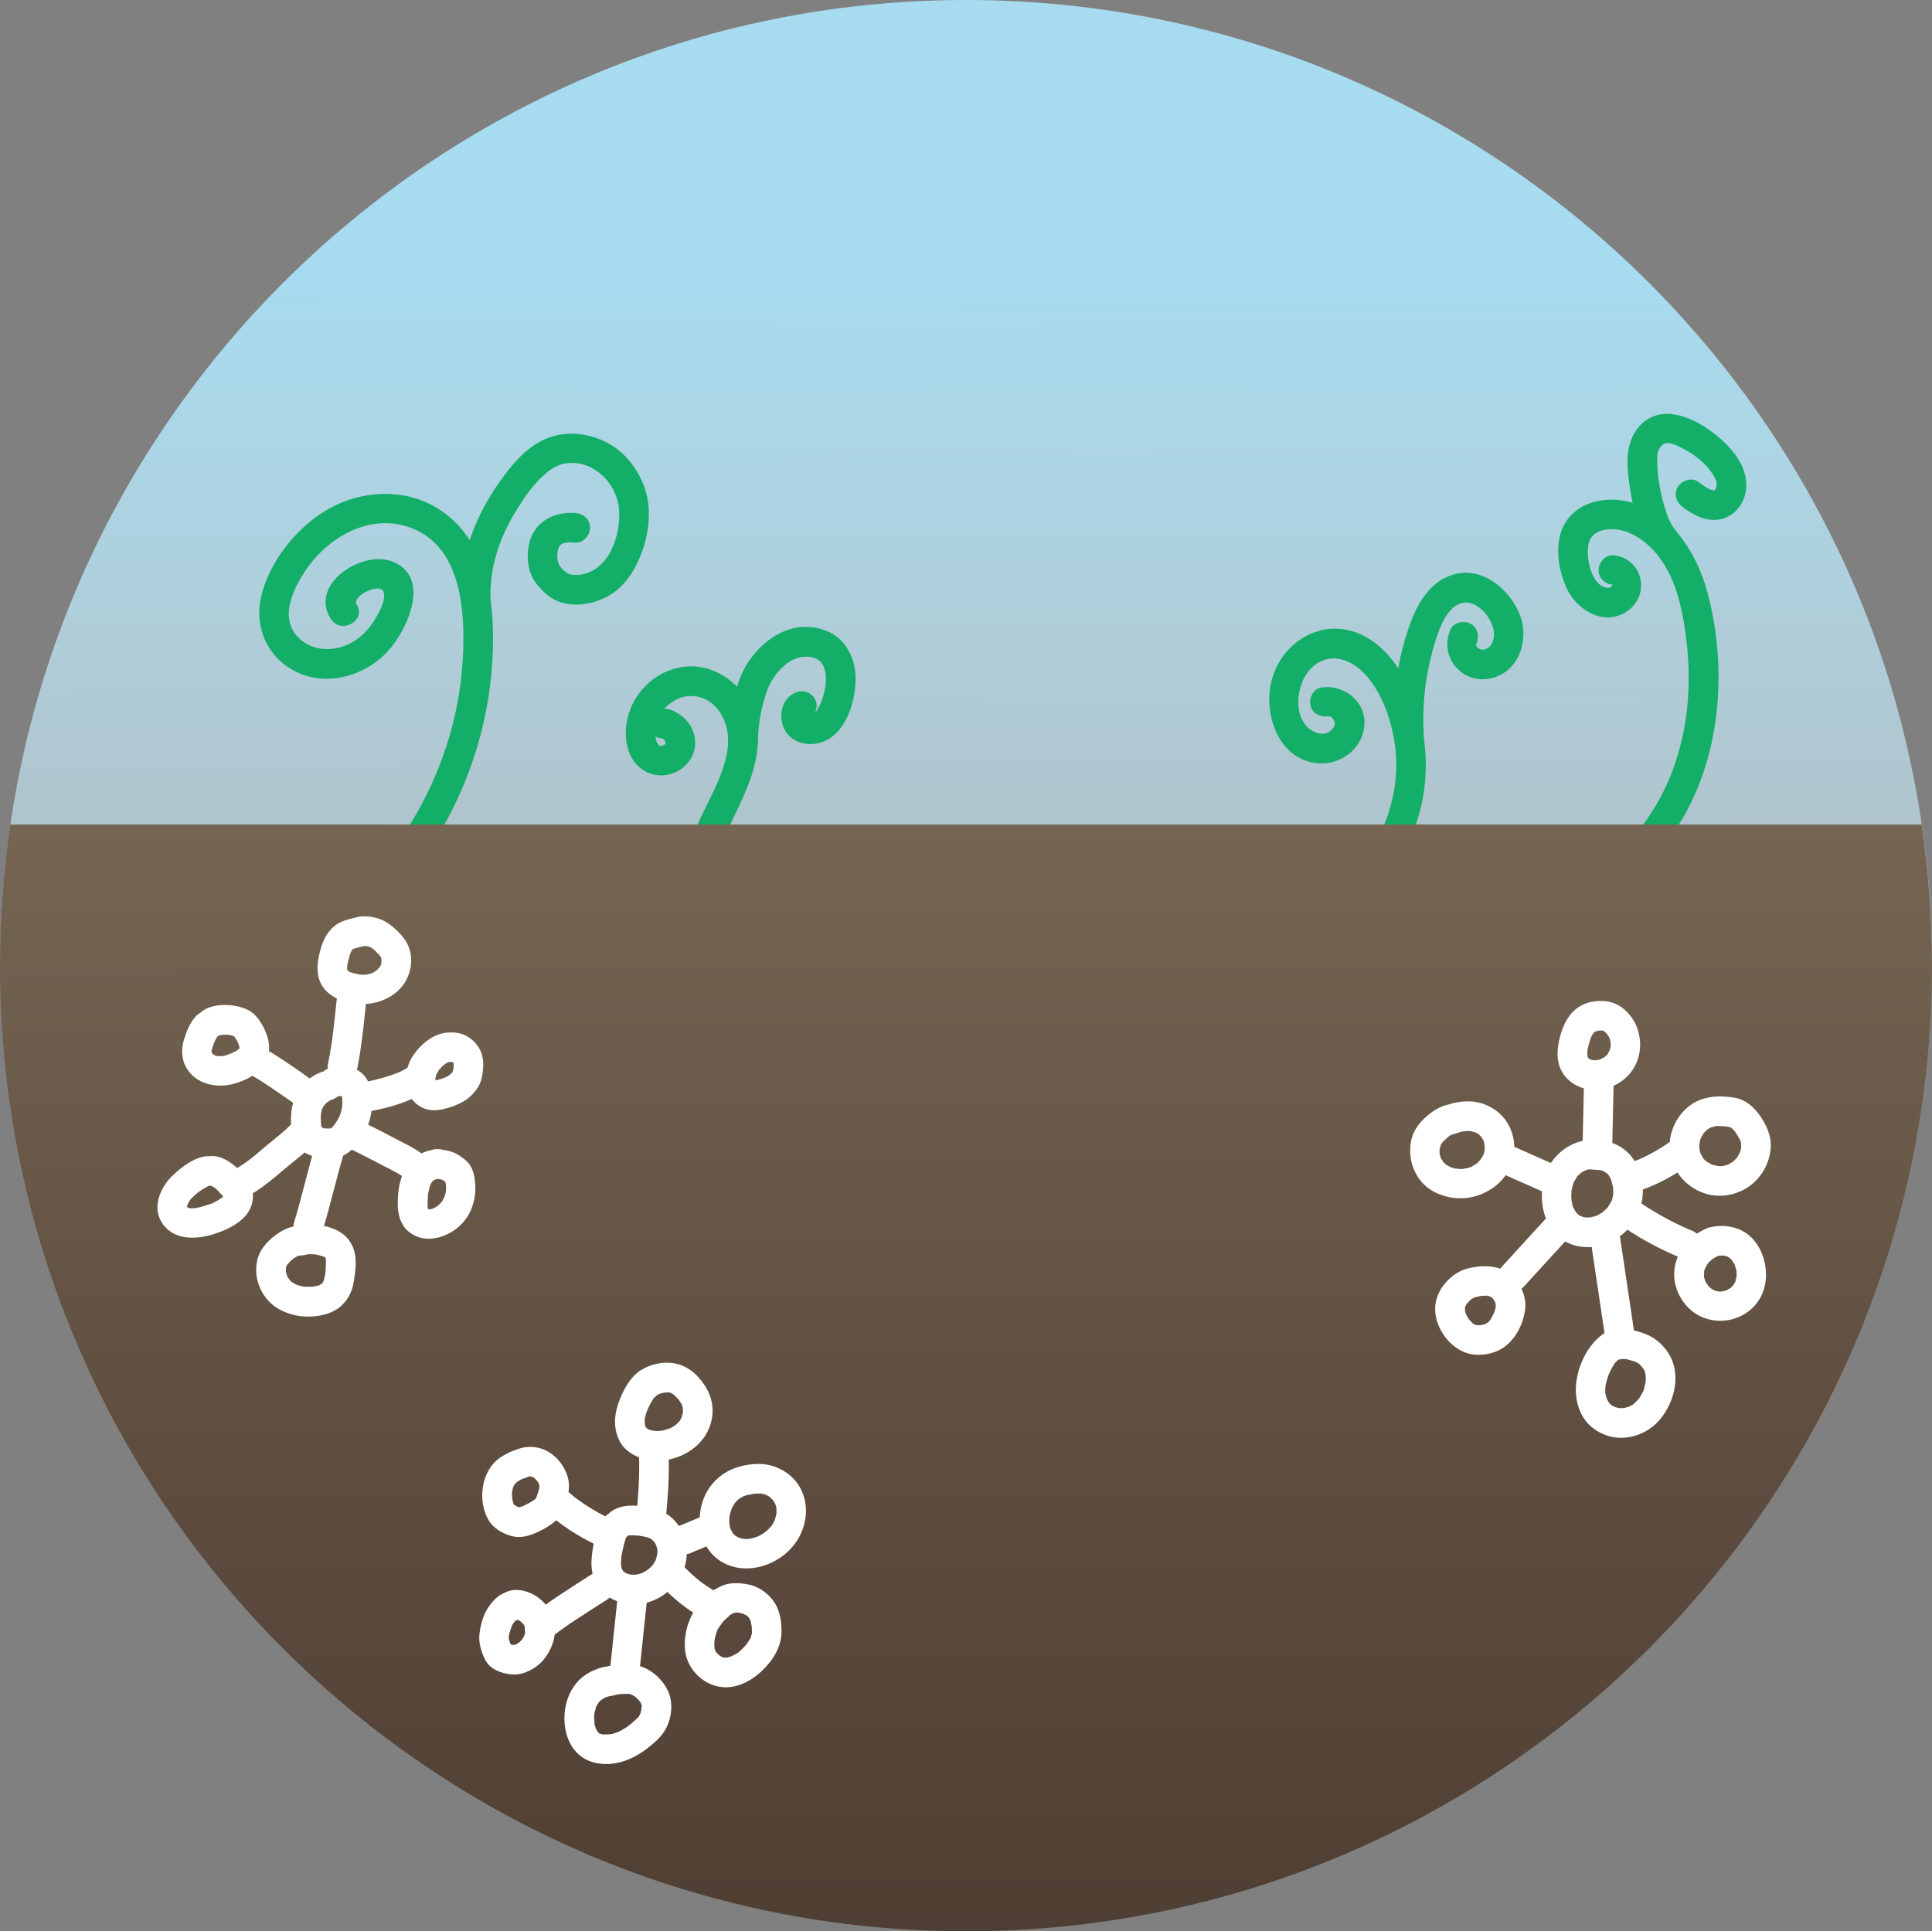 <?xml version="1.0" encoding="utf-8"?>
<!-- Generator: Adobe Illustrator 25.3.1, SVG Export Plug-In . SVG Version: 6.00 Build 0)  -->
<svg version="1.1" id="图层_1" xmlns="http://www.w3.org/2000/svg" xmlns:xlink="http://www.w3.org/1999/xlink" x="0px" y="0px"
	 viewBox="0 0 325.76 325.68" style="enable-background:new 0 0 325.76 325.68;" xml:space="preserve">
<rect x="0" y="0" width="325.76" height="325.68" fill="#808080" stroke="none"/>
<style type="text/css">
	.st0{fill:url(#SVGID_1_);}
	.st1{fill:#13AE67;}
	.st2{fill:url(#SVGID_2_);}
	.st3{fill:#FFFFFF;}
</style>
<linearGradient id="SVGID_1_" gradientUnits="userSpaceOnUse" x1="162.758" y1="46.092" x2="163.036" y2="286.833">
	<stop  offset="0" style="stop-color:#A7DBEF"/>
	<stop  offset="0.732" style="stop-color:#E4F3FA;stop-opacity:0.351"/>
</linearGradient>
<path class="st0" d="M1.75,141.22h322.28c1.09,7.48,1.67,15.13,1.72,22.9c0-0.42,0.02-0.84,0.02-1.26
	C325.76,72.92,252.84,0,162.89,0S0.02,72.92,0.02,162.87c0,0.42,0.01,0.84,0.02,1.26C0.08,156.35,0.66,148.7,1.75,141.22z"/>
<g>
	<g>
		<g>
			<path class="st1" d="M73.46,141.54c6-9.65,9.37-20.89,9.65-32.26c0.14-5.72-0.37-11.72-3.11-16.86
				c-2.54-4.74-6.98-8.15-12.35-8.93c-5.27-0.77-10.5,0.74-14.71,3.95c-4.1,3.14-7.6,7.89-8.86,12.96
				c-1.38,5.54,1.24,11.01,6.55,13.2c5.08,2.09,11.05,0.21,14.7-3.71c3.39-3.64,7.55-12.76,0.65-15.25
				c-5.13-1.85-13.95,4.01-10.18,9.76c1.76,2.68,6.09,0.18,4.32-2.52c-0.86-1.31,4.17-3.9,4.6-1.92c0.31,1.46-0.84,3.4-1.56,4.58
				c-0.96,1.58-2.27,2.94-3.9,3.84c-3,1.67-7.05,1.51-9.33-1.29c-2.57-3.15-0.63-7.35,1.23-10.34c3.83-6.14,11.48-10.63,18.69-7.51
				c8.11,3.5,8.6,14.29,8.19,21.8c-0.54,9.9-3.67,19.56-8.9,27.98C67.43,141.76,71.76,144.27,73.46,141.54L73.46,141.54z"/>
		</g>
	</g>
</g>
<g>
	<g>
		<g>
			<path class="st1" d="M97,86.51c-3.46-0.27-6.79,1.37-7.71,4.9c-0.41,1.59-0.42,3.37,0.07,4.95c0.5,1.61,1.57,2.74,2.66,3.74
				c2.49,2.3,6.2,2.24,9.21,1.04c3.54-1.4,5.6-4.34,6.91-7.8c1.37-3.61,1.81-7.84,0.4-11.5c-1.26-3.27-3.64-6.09-6.88-7.54
				c-3.17-1.41-6.76-1.63-9.95-0.16c-2.86,1.32-5.05,3.81-6.88,6.29c-4.45,6.02-7.35,13.09-7.13,20.66c0.09,3.21,5.09,3.22,5,0
				c-0.15-5.28,1.39-10.07,4.09-14.57c1.04-1.73,2.14-3.44,3.46-4.92c1.31-1.47,2.94-3.05,4.95-3.42c4.55-0.84,8.68,3.06,9.15,7.45
				c0.47,4.4-1.6,10.7-6.64,11.3c-0.71,0.08-1.66,0.02-2.05-0.27c-0.9-0.68-1.54-1.24-1.68-2.44c-0.08-0.68,0.02-1.75,0.45-2.24
				c0.53-0.61,1.64-0.55,2.56-0.48c1.35,0.11,2.5-1.22,2.5-2.5C99.5,87.57,98.35,86.61,97,86.51L97,86.51z"/>
		</g>
	</g>
</g>
<g>
	<g>
		<path class="st1" d="M112.4,119.56c-0.3-0.02-0.61-0.05-0.91-0.07c0,1.67,0,3.33,0,5c0.27,0.01,0.55,0.23,0.69,0.59
			c0.14,0.35-0.02,0.42-0.22,0.54c-0.36,0.23-0.65,0.22-0.8,0.1c-0.43-0.34-0.57-0.96-0.64-1.48c-0.46-3.71,2.9-7.28,6.65-6.83
			c4.02,0.49,5.98,4.85,5.57,8.49c-0.5,4.45-3.08,8.65-4.89,12.65c-0.56,1.23-0.35,2.69,0.9,3.42c1.07,0.63,2.86,0.34,3.42-0.9
			c2.26-4.99,5.39-10.18,5.61-15.8c0.22-5.43-2.93-10.7-8.19-12.41c-5.38-1.76-11.14,1.43-13.21,6.5c-1.02,2.49-1.24,5.4-0.13,7.89
			c1.1,2.48,3.58,3.89,6.27,3.41c2.6-0.47,4.77-2.76,4.7-5.47c-0.08-3.13-2.65-5.59-5.72-5.71c-1.35-0.05-2.5,1.19-2.5,2.5
			c0,1.44,1.15,2.39,2.5,2.5c0.3,0.02,0.61,0.05,0.91,0.07c1.35,0.11,2.5-1.23,2.5-2.5C114.9,120.62,113.75,119.67,112.4,119.56
			L112.4,119.56z"/>
	</g>
</g>
<g>
	<g>
		<path class="st1" d="M127.79,125.19c0.02-3.02,0.56-6.02,1.65-9c0.16-0.43-0.25,0.51,0.07-0.19c0.07-0.15,0.14-0.29,0.21-0.44
			c0.15-0.29,0.3-0.58,0.47-0.86c0.19-0.31,0.39-0.62,0.6-0.92c0.24-0.34-0.2,0.24,0.05-0.07c0.13-0.16,0.26-0.31,0.39-0.46
			c0.24-0.27,0.5-0.53,0.77-0.78c0.15-0.14,0.3-0.27,0.45-0.4c0.05-0.04,0.37-0.29,0.06-0.06c0.25-0.19,0.51-0.37,0.78-0.53
			c0.13-0.07,0.25-0.15,0.38-0.21c0.07-0.04,0.7-0.28,0.21-0.11c0.28-0.1,0.56-0.2,0.84-0.27c0.18-0.05,0.36-0.07,0.54-0.12
			c0.37-0.1-0.39,0.01-0.01,0c0.33-0.02,0.65-0.04,0.98-0.03c0.14,0.01,0.29,0.02,0.43,0.03c-0.44-0.03-0.02,0,0.18,0.05
			c0.28,0.07,0.55,0.15,0.81,0.25c-0.48-0.2,0.2,0.15,0.34,0.23c0.39,0.23,0.09,0.06,0.01-0.01c0.14,0.12,0.27,0.24,0.4,0.38
			c0.05,0.05,0.34,0.41,0.16,0.17c-0.16-0.22,0.19,0.32,0.23,0.39c0.03,0.06,0.25,0.47,0.11,0.19c-0.16-0.32,0.11,0.32,0.11,0.32
			c0.09,0.28,0.15,0.57,0.21,0.86c0.02,0.12,0.02,0.46,0,0c0.01,0.15,0.03,0.3,0.03,0.45c0.02,0.38,0.01,0.77-0.02,1.15
			c-0.01,0.16-0.03,0.31-0.04,0.46c0.05-0.49-0.01,0.02-0.03,0.15c-0.05,0.31-0.12,0.61-0.19,0.92c-0.08,0.34-0.18,0.67-0.28,1
			c-0.05,0.15-0.1,0.3-0.15,0.45c0,0.01-0.28,0.73-0.11,0.33c-0.16,0.38-0.37,0.73-0.57,1.1c-0.03,0.05-0.26,0.4-0.03,0.09
			c-0.15,0.19-0.32,0.37-0.5,0.53c0.08-0.07,0.37-0.2-0.06,0.04c-0.11,0.06-0.69,0.27-0.26,0.14c-0.15,0.04-0.3,0.09-0.46,0.12
			c0.07-0.01,0.14-0.02,0.2-0.04c-0.3-0.01-0.31,0-0.02,0.04c-0.04-0.01-0.07-0.02-0.11-0.03c-0.17-0.05-0.15-0.03,0.06,0.07
			c-0.07-0.04-0.13-0.07-0.2-0.11c0.2,0.18,0.24,0.21,0.12,0.09c-0.26-0.27,0.4,0.47,0.03,0.02c0.17,0.2,0.1,0.39,0.04,0.03
			c-0.05-0.35-0.03,0.62,0.03,0.06c-0.03,0.28-0.13,0.4,0.01,0.08c0.12-0.28-0.29,0.45-0.29,0.46c0.29-0.36-0.43,0.23,0.03,0
			c1.17-0.59,1.6-2.33,0.9-3.42c-0.77-1.2-2.17-1.53-3.42-0.9c-2.21,1.11-2.71,3.99-1.68,6.07c1.09,2.22,3.83,2.97,6.09,2.28
			c4.23-1.29,5.91-6.75,5.92-10.73c0.01-2.17-0.6-4.26-1.97-5.96c-1.35-1.67-3.33-2.54-5.43-2.77c-4.33-0.49-8.11,2.2-10.5,5.58
			c-1.3,1.85-2.03,3.98-2.57,6.16c-0.62,2.5-1.04,5.09-1.06,7.67c-0.01,1.31,1.16,2.56,2.5,2.5
			C126.65,127.63,127.78,126.6,127.79,125.19L127.79,125.19z"/>
	</g>
</g>
<g>
	<g>
		<path class="st1" d="M238.27,140.25c2.37-5.88,2.74-12.5,1.25-18.65c-1.37-5.63-4.57-12.14-10.14-14.65
			c-6.39-2.88-13.26,1.21-14.96,7.78c-1.53,5.94,1.38,14,8.52,14c3.59,0,6.89-2.83,7.12-6.46c0.26-4.05-3.54-6.93-7.33-6.32
			c-1.33,0.22-2.08,1.87-1.75,3.08c0.39,1.42,1.74,1.96,3.08,1.75c0.33-0.05,0.8,0.49,0.91,0.75c0.21,0.5,0.06,0.97-0.29,1.4
			c-0.98,1.2-2.65,0.91-3.76,0.08c-3-2.24-2.33-7.63-0.05-10.11c2.76-3,6.51-2.08,9.08,0.59c2.88,2.99,4.41,7.24,5.12,11.26
			c0.84,4.78,0.18,9.71-1.62,14.19c-0.5,1.25,0.55,2.75,1.75,3.08C236.63,142.39,237.77,141.51,238.27,140.25L238.27,140.25z"/>
	</g>
</g>
<g>
	<g>
		<path class="st1" d="M244.59,106.12c-2.02,4.56,1.86,9.35,6.78,8.27c4.78-1.05,6.55-6.57,4.87-10.77
			c-1.7-4.26-6.26-8.1-11.07-6.76c-4.78,1.34-6.83,6.23-8.14,10.55c-1.62,5.35-2.27,11.02-1.97,16.59c0.17,3.2,5.18,3.22,5,0
			c-0.23-4.24,0.09-8.46,1.07-12.6c0.46-1.93,1-3.9,1.78-5.73c0.63-1.5,1.57-3.15,3.13-3.83c2.78-1.22,5.82,2.5,5.87,5.06
			c0.02,1.13-0.55,2.58-1.87,2.66c-0.57,0.03-1.3-0.54-1.13-0.92c0.55-1.23,0.36-2.69-0.9-3.42
			C246.95,104.6,245.14,104.88,244.59,106.12L244.59,106.12z"/>
	</g>
</g>
<g>
	<g>
		<path class="st1" d="M281.43,141.45c8.63-11.62,10.15-27.93,6.44-41.64c-1.88-6.93-6.56-14.18-14.21-15.39
			c-3.5-0.56-7.34,0.32-9.48,3.35c-2.21,3.12-1.59,7.76-0.18,11.08c1.64,3.87,6.29,6.92,10.3,4.26c4.12-2.74,2.69-9-2.26-9.47
			c-1.35-0.13-2.5,1.24-2.5,2.5c0,1.46,1.15,2.37,2.5,2.5c-1.16-0.11,0.17-0.21-0.21,0.11c0.01,0,0.03-0.09-0.05,0.05
			c-0.37,0.67-1.55,0.16-1.94-0.14c-1.74-1.31-2.36-4.7-2.03-6.73c0.34-2.15,2.39-2.78,4.32-2.68c2.23,0.11,4.38,1.36,5.98,2.86
			c4.03,3.77,5.37,9.52,6.11,14.79c0.73,5.23,0.72,10.69-0.24,15.89c-1.08,5.86-3.29,11.36-6.85,16.15
			c-0.81,1.08-0.18,2.79,0.9,3.42C279.29,143.09,280.62,142.53,281.43,141.45L281.43,141.45z"/>
	</g>
</g>
<g>
	<g>
		<path class="st1" d="M282.3,89.16c-0.27-0.32,0.21,0.36-0.09-0.13c-0.12-0.19-0.24-0.38-0.36-0.58c-0.12-0.21-0.23-0.43-0.34-0.65
			c-0.06-0.13-0.12-0.26-0.19-0.4c-0.17-0.37,0.2,0.55-0.06-0.14c-0.42-1.14-0.78-2.29-1.06-3.48c-0.14-0.6-0.26-1.2-0.37-1.81
			c-0.05-0.3-0.1-0.61-0.15-0.91c-0.01-0.06-0.07-0.49-0.02-0.11c-0.02-0.17-0.04-0.34-0.06-0.51c-0.13-1.18-0.2-2.37-0.16-3.56
			c0.01-0.26,0.11-0.78,0.26-1.05c0.25-0.44,0.48-0.77,0.92-1.01c0.15-0.08,0.47-0.14,0.75-0.1c0.71,0.11,1.22,0.33,1.77,0.6
			c2.41,1.15,4.75,2.89,5.98,5.23c0.28,0.53,0.41,0.87,0.32,1.57c0.07-0.5-0.29,0.58-0.07,0.16c-0.06,0.11-0.12,0.22-0.19,0.32
			c-0.09,0.15-0.09,0.14,0.02-0.03c-0.06,0.06-0.12,0.11-0.17,0.17c0.34-0.08-0.32,0.06,0.09-0.06c-0.23,0.06-0.4,0-0.76-0.14
			c-0.58-0.22-1.44-0.85-2.05-1.31c-1.08-0.81-2.79-0.17-3.42,0.9c-0.75,1.28-0.19,2.61,0.9,3.42c1.84,1.38,4.06,2.54,6.43,1.99
			c2.08-0.49,3.66-2.31,4.08-4.38c0.91-4.46-2.75-8.27-6.08-10.64c-3.36-2.4-8.3-4.3-11.64-0.81c-2.81,2.94-2.27,7.14-1.71,10.83
			c0.54,3.53,1.51,7.39,3.87,10.17c0.87,1.03,2.64,0.9,3.54,0C283.32,91.68,283.18,90.2,282.3,89.16L282.3,89.16z"/>
	</g>
</g>
<linearGradient id="SVGID_2_" gradientUnits="userSpaceOnUse" x1="162.81" y1="115.587" x2="163.108" y2="352.515">
	<stop  offset="0" style="stop-color:#7A6A56"/>
	<stop  offset="0.638" style="stop-color:#5A493C"/>
	<stop  offset="1" style="stop-color:#4A392E"/>
</linearGradient>
<path class="st2" d="M1.73,139.04C0.6,146.8,0,154.73,0,162.81c0,89.95,72.92,162.87,162.87,162.87s162.87-72.92,162.87-162.87
	c0-8.07-0.6-16.01-1.73-23.77H1.73z"/>
<g>
	<g>
		<path class="st3" d="M54.6,180.64c-1.64,0.52-2.97,1.49-4,2.86c-0.96,1.28-1.39,2.85-1.51,4.43c-0.11,1.46-0.01,3.17,0.72,4.46
			c0.29,0.51,0.62,1.08,1.03,1.51c0.54,0.58,1.36,0.93,2.12,1.11c1.27,0.29,2.67,0.41,3.96,0.15c1.23-0.25,2.3-1.06,3.07-2.02
			c1-1.24,1.82-2.54,2.28-4.08c0.41-1.38,0.57-2.92,0.42-4.36c-0.2-2.05-1.12-3.93-3.23-4.56c-1.36-0.4-3.21-0.53-4.47,0.22
			c-1.13,0.67-1.63,2.28-0.9,3.42c0.73,1.13,2.22,1.61,3.42,0.9c0.31-0.18-0.61,0.23-0.33,0.14c0.1-0.03,0.37-0.06-0.08,0
			c-0.53,0.07,0.13,0.02,0.26,0.02c0.17,0.01,0.34,0.04,0.52,0.04c-0.81,0-0.2-0.03,0.05,0.03c0.26,0.06,0.68,0.31-0.04-0.06
			c0.16,0.08,0.3,0.27-0.19-0.16c0.23,0.2-0.13,0.07-0.14-0.2c0,0,0.11,0.22,0.13,0.24c-0.25-0.19-0.17-0.5-0.1-0.21
			c0.03,0.12,0.07,0.23,0.09,0.34c0.12,0.56-0.02-0.35,0-0.1c0.03,0.47,0.05,0.94,0.03,1.42c-0.01,0.12-0.01,0.23-0.02,0.35
			c0,0.06-0.09,0.61-0.01,0.18c0.07-0.38,0,0-0.02,0.09c-0.03,0.17-0.07,0.34-0.11,0.51c-0.06,0.25-0.13,0.5-0.22,0.74
			c-0.03,0.09-0.11,0.24-0.12,0.32c0.02-0.33,0.17-0.36,0.05-0.13c-0.24,0.48-0.51,0.92-0.82,1.35c-0.07,0.1-0.16,0.19-0.22,0.29
			c0.02-0.03,0.4-0.48,0.14-0.18c-0.11,0.13-0.22,0.26-0.33,0.38c-0.07,0.08-0.57,0.49-0.18,0.19c0.36-0.28,0.06-0.06-0.02-0.01
			c-0.23,0.13-0.45,0.08,0.2-0.06c-0.15,0.03-0.3,0.09-0.44,0.13c-0.39,0.11,0.31-0.05,0.29-0.04c-0.06,0.04-0.26,0.01-0.34,0.01
			c-0.32,0-0.86,0.03-1.17-0.09c0,0,0.69,0.12,0.29,0.04c-0.08-0.02-0.17-0.03-0.25-0.05c-0.18-0.04-0.36-0.11-0.54-0.15
			c-0.3-0.06,0.6,0.29,0.24,0.09c-0.19-0.11-0.15-0.24,0.27,0.21c-0.01-0.01,0.39,0.57,0.24,0.28c-0.05-0.1-0.13-0.2-0.19-0.3
			c-0.1-0.16-0.2-0.31-0.29-0.48c-0.05-0.08-0.24-0.49-0.05-0.05c0.18,0.43,0.06-0.17,0.08,0.29c0.02,0.51,0-0.09-0.01-0.16
			c-0.01-0.12-0.02-0.23-0.03-0.35c-0.02-0.28-0.04-0.56-0.04-0.84c-0.01-0.27,0-0.54,0.02-0.81c0-0.02,0.05-0.28,0.03-0.32
			c-0.06,0.4-0.06,0.46-0.01,0.18c0.01-0.05,0.02-0.11,0.03-0.16c0.05-0.2,0.1-0.69,0.25-0.82c-0.15,0.13-0.18,0.37-0.05,0.12
			c0.07-0.13,0.14-0.27,0.22-0.41c0.07-0.11,0.14-0.21,0.21-0.32c0.16-0.25-0.37,0.39-0.05,0.09c0.09-0.09,0.18-0.19,0.27-0.28
			c0.07-0.07,0.5-0.39,0.16-0.16c-0.31,0.21-0.02,0.02,0.06-0.03c0.13-0.09,0.26-0.16,0.4-0.24c0.09-0.05,0.18-0.09,0.28-0.14
			c0.17-0.08,0.09-0.04-0.24,0.1c0.1-0.04,0.19-0.07,0.29-0.1c1.25-0.39,2.17-1.76,1.75-3.08C57.27,181.14,55.93,180.22,54.6,180.64
			L54.6,180.64z"/>
	</g>
</g>
<g>
	<g>
		<path class="st3" d="M59.98,154.72c-1.13,0.28-2.35,0.54-3.31,1.23c-1.34,0.97-2.08,2.34-2.55,3.91
			c-0.48,1.58-0.78,3.28-0.41,4.92c0.37,1.63,1.65,2.94,3.14,3.61c3.28,1.48,7.25,1.24,10.05-1.13c2.46-2.08,3.27-5.95,1.43-8.7
			c-0.73-1.1-1.81-2.11-2.89-2.86c-1.3-0.91-2.99-1.25-4.55-1.16c-1.3,0.08-2.56,1.1-2.5,2.5c0.06,1.29,1.1,2.58,2.5,2.5
			c0.28-0.02,0.57-0.02,0.85-0.01c0.07,0,0.23,0.04,0.31,0.03c-0.43,0.08-0.48-0.08-0.16-0.01c0.2,0.04,0.38,0.11,0.58,0.16
			c0.44,0.13-0.46-0.25-0.2-0.08c0.1,0.06,0.21,0.11,0.32,0.17c0.15,0.09,0.28,0.2,0.43,0.28c-0.69-0.4-0.19-0.14,0,0.03
			c0.26,0.23,0.5,0.49,0.74,0.74c0.11,0.11,0.22,0.22,0.33,0.34c0.31,0.33-0.09,0.05-0.06-0.1c0,0.02,0.16,0.25,0.16,0.25
			c0.01,0.02,0.1,0.24,0.14,0.26c-0.05-0.11-0.09-0.22-0.14-0.32c0.03,0.09,0.07,0.19,0.09,0.28c0.03,0.1,0.05,0.19,0.07,0.29
			c0.13,0.5-0.02-0.59-0.01-0.07c0.01,0.22-0.07,0.55-0.02,0.75c-0.02-0.06,0.13-0.62,0.02-0.22c-0.03,0.1-0.05,0.19-0.07,0.29
			c-0.02,0.06-0.19,0.53-0.03,0.13c0.17-0.4-0.04,0.06-0.07,0.12c-0.05,0.09-0.1,0.18-0.16,0.26c-0.32,0.49-0.07-0.03,0.03-0.01
			c-0.05-0.01-0.46,0.47-0.54,0.55c-0.31,0.3,0.1-0.11,0.15-0.1c-0.05-0.01-0.26,0.18-0.32,0.22c-0.2,0.13-0.4,0.23-0.61,0.34
			c-0.46,0.25,0.43-0.13,0.1-0.04c-0.17,0.05-0.34,0.12-0.52,0.16c-0.15,0.04-0.3,0.07-0.45,0.1c-0.48,0.11,0.08,0.01,0.11-0.01
			c-0.19,0.1-0.72,0.04-0.93,0.04c-0.12,0-0.25-0.01-0.37-0.02c-0.04,0-0.64-0.08-0.23-0.02c0.42,0.07-0.19-0.04-0.22-0.05
			c-0.18-0.04-0.37-0.08-0.55-0.13c-0.22-0.06-0.44-0.14-0.65-0.21c-0.32-0.11,0.55,0.3,0.1,0.04c-0.09-0.05-0.18-0.09-0.27-0.15
			c-0.12-0.07-0.36-0.34-0.12-0.06c0.26,0.32-0.03-0.03-0.09-0.09c-0.07-0.07-0.13-0.16-0.2-0.22c0.22,0.3,0.28,0.37,0.18,0.21
			c-0.04-0.06-0.08-0.13-0.11-0.19c0.29,0.31,0.15,0.42,0.06,0.08c-0.13-0.5-0.05,0.05-0.01,0.07c-0.07-0.03,0-0.61,0-0.71
			c0-0.6-0.12,0.55,0-0.04c0.02-0.11,0.04-0.23,0.06-0.34c0.05-0.25,0.11-0.49,0.17-0.74c0.08-0.3,0.16-0.59,0.26-0.88
			c0.03-0.1,0.07-0.2,0.1-0.3c0.18-0.52-0.26,0.49-0.01,0.02c0.06-0.11,0.11-0.22,0.17-0.33c0.27-0.46-0.19,0.17-0.08,0.06
			c0.11-0.11,0.33-0.28,0.4-0.41c-0.21,0.39-0.49,0.34-0.27,0.21c0.08-0.05,0.17-0.1,0.25-0.15c0.19-0.12,0.51-0.13-0.22,0.08
			c0.11-0.03,0.21-0.08,0.32-0.11c0.53-0.17,1.07-0.3,1.61-0.43c1.27-0.31,2.15-1.81,1.75-3.08
			C62.63,155.15,61.35,154.38,59.98,154.72L59.98,154.72z"/>
	</g>
</g>
<g>
	<g>
		<path class="st3" d="M76.04,174.12c-1.22-0.08-2.53,0.38-3.54,1.04c-1.14,0.75-2.07,1.7-2.83,2.82c-0.74,1.09-1.12,2.32-1.25,3.62
			c-0.12,1.19,0.17,2.59,0.87,3.56c1,1.39,2.57,2.21,4.31,2.05c1.42-0.13,2.79-0.59,4.07-1.21c1.17-0.57,2.18-1.51,2.89-2.6
			c0.64-0.98,0.83-2.27,0.91-3.41c0.09-1.28-0.18-2.61-0.96-3.66c-1.03-1.39-2.48-2.2-4.23-2.23c-1.31-0.02-2.56,1.16-2.5,2.5
			c0.06,1.37,1.1,2.48,2.5,2.5c0.12,0,0.25,0.01,0.37,0.02c-0.22-0.03-0.44-0.06-0.66-0.09c0.25,0.04,0.48,0.1,0.71,0.19
			c-0.2-0.08-0.4-0.17-0.6-0.25c0.21,0.09,0.39,0.21,0.57,0.34c-0.17-0.13-0.34-0.26-0.51-0.39c0.16,0.13,0.3,0.27,0.43,0.43
			c-0.13-0.17-0.26-0.34-0.39-0.51c0.16,0.21,0.29,0.44,0.4,0.68c-0.08-0.2-0.17-0.4-0.25-0.6c0.09,0.22,0.17,0.44,0.2,0.67
			c-0.03-0.22-0.06-0.44-0.09-0.66c0.06,0.5,0.03,1.01-0.03,1.5c0.03-0.22,0.06-0.44,0.09-0.66c-0.06,0.46-0.16,0.91-0.33,1.33
			c0.08-0.2,0.17-0.4,0.25-0.6c-0.1,0.24-0.24,0.44-0.4,0.64c0.13-0.17,0.26-0.34,0.39-0.51c-0.24,0.3-0.5,0.56-0.8,0.8
			c0.17-0.13,0.34-0.26,0.51-0.39c-0.41,0.32-0.86,0.57-1.34,0.77c0.2-0.08,0.4-0.17,0.6-0.25c-0.74,0.31-1.52,0.57-2.31,0.69
			c0.22-0.03,0.44-0.06,0.66-0.09c-0.3,0.04-0.59,0.04-0.89,0.01c0.22,0.03,0.44,0.06,0.66,0.09c-0.21-0.04-0.41-0.09-0.6-0.17
			c0.2,0.08,0.4,0.17,0.6,0.25c-0.13-0.06-0.25-0.13-0.37-0.22c0.17,0.13,0.34,0.26,0.51,0.39c-0.16-0.12-0.29-0.26-0.42-0.41
			c0.13,0.17,0.26,0.34,0.39,0.51c-0.12-0.16-0.21-0.33-0.3-0.51c0.08,0.2,0.17,0.4,0.25,0.6c-0.1-0.25-0.17-0.51-0.22-0.79
			c0.03,0.22,0.06,0.44,0.09,0.66c-0.05-0.39-0.05-0.77,0-1.16c-0.03,0.22-0.06,0.44-0.09,0.66c0.06-0.39,0.16-0.75,0.3-1.12
			c-0.08,0.2-0.17,0.4-0.25,0.6c0.22-0.53,0.52-1.01,0.86-1.47c-0.13,0.17-0.26,0.34-0.39,0.51c0.37-0.46,0.78-0.88,1.24-1.25
			c-0.17,0.13-0.34,0.26-0.51,0.39c0.39-0.29,0.79-0.55,1.24-0.74c-0.2,0.08-0.4,0.17-0.6,0.25c0.29-0.11,0.58-0.2,0.88-0.25
			c-0.22,0.03-0.44,0.06-0.66,0.09c0.19-0.02,0.38-0.03,0.58-0.02c1.31,0.09,2.56-1.21,2.5-2.5
			C78.48,175.19,77.45,174.22,76.04,174.12L76.04,174.12z"/>
	</g>
</g>
<g>
	<g>
		<path class="st3" d="M73.76,193.79c-1.58,0.18-2.96,0.59-4.17,1.67c-1,0.89-1.66,2.23-2.02,3.49c-0.39,1.35-0.53,2.87-0.5,4.28
			c0.04,1.58,0.46,3.22,1.67,4.32c2.54,2.32,6.29,1.34,8.64-0.71c2.37-2.08,3.15-5.34,2.61-8.36c-0.16-0.9-0.49-1.79-1.11-2.48
			c-0.41-0.45-0.94-0.78-1.43-1.13c-1.13-0.79-2.39-0.94-3.72-1.08c-1.31-0.13-2.56,1.25-2.5,2.5c0.07,1.47,1.1,2.36,2.5,2.5
			c0.12,0.01,0.23,0.03,0.35,0.04c0.55,0.05-0.49-0.09-0.15-0.02c0.17,0.03,0.34,0.06,0.51,0.1c0.11,0.03,0.23,0.09,0.35,0.11
			c-0.71-0.12-0.55-0.26-0.37-0.15c0.07,0.04,0.15,0.08,0.22,0.12c0.26,0.16,0.5,0.36,0.76,0.52c0.26,0.17-0.49-0.46-0.22-0.17
			c0.02,0.02,0.13,0.11,0.13,0.13c-0.01,0.03-0.41-0.58-0.23-0.28c0.19,0.32-0.17-0.62-0.07-0.17c0.04,0.21,0.12,0.42,0.16,0.63
			c-0.01-0.03,0.07,0.33,0.06,0.33c0,0-0.06-0.61-0.03-0.08c0.01,0.22,0.02,0.45,0.01,0.67c0,0.14-0.02,0.28-0.03,0.42
			c-0.03,0.47,0.09-0.39,0.01-0.08c-0.06,0.24-0.1,0.49-0.18,0.73c-0.03,0.11-0.07,0.21-0.11,0.32c-0.14,0.42,0.02-0.09,0.06-0.13
			c-0.13,0.15-0.21,0.41-0.31,0.58c-0.05,0.08-0.1,0.17-0.16,0.25c-0.31,0.46,0.2-0.21,0.04-0.03c-0.28,0.31-0.58,0.59-0.89,0.87
			c0.51-0.48,0.09-0.09-0.1,0.03c-0.2,0.12-0.46,0.2-0.65,0.34c0.41-0.3,0.38-0.15,0.12-0.07c-0.09,0.03-0.18,0.06-0.27,0.08
			c-0.09,0.02-0.19,0.04-0.28,0.06c-0.33,0.08,0.67-0.02,0.16-0.03c-0.19,0-0.39-0.02-0.57-0.01c0.55-0.03,0.46,0.08,0.25,0.02
			c-0.13-0.04-0.27-0.09-0.4-0.12c0.51,0.13,0.41,0.18,0.23,0.07c-0.35-0.2,0.17,0.11,0.17,0.15c0,0.01-0.39-0.47-0.1-0.07
			c0.23,0.32,0.04,0.04-0.01-0.05c-0.21-0.38,0.11-0.05,0.04,0.14c0.01-0.03-0.08-0.27-0.08-0.28c-0.02-0.09-0.03-0.2-0.06-0.29
			c0.05,0.39,0.06,0.49,0.04,0.29c-0.01-0.08-0.01-0.15-0.02-0.23c-0.03-0.43-0.01-0.87,0.01-1.3c0.01-0.23,0.03-0.46,0.05-0.68
			c0.01-0.07,0-0.39,0.04-0.43c-0.09,0.07-0.09,0.57,0,0.07c0.05-0.28,0.11-0.56,0.18-0.83c0.04-0.14,0.08-0.27,0.12-0.41
			c0.04-0.1,0.26-0.48,0.06-0.17c-0.23,0.34,0.07-0.11,0.09-0.16c0.05-0.09,0.1-0.18,0.16-0.27c0.04-0.06,0.1-0.22,0.17-0.25
			c-0.07,0.04-0.44,0.49-0.13,0.18c0.09-0.08,0.59-0.53,0.21-0.24c-0.38,0.3,0.2-0.08,0.3-0.15c0.26-0.16-0.64,0.21-0.19,0.08
			c0.11-0.03,0.21-0.07,0.32-0.1c0.19-0.05,1.08-0.18,0.28-0.08c0.68-0.08,1.26-0.23,1.77-0.73c0.43-0.43,0.76-1.15,0.73-1.77
			C76.2,195.06,75.15,193.62,73.76,193.79L73.76,193.79z"/>
	</g>
</g>
<g>
	<g>
		<path class="st3" d="M50.68,206.72c-1.73-0.05-3.28,0.8-4.59,1.85c-1.27,1.02-2.38,2.37-2.73,4c-0.71,3.3,0.92,6.77,3.93,8.33
			c1.47,0.76,3.14,1.15,4.8,1.12c1.64-0.03,3.46-0.38,4.83-1.33c1.55-1.07,2.44-2.7,2.73-4.55c0.28-1.76,0.58-3.78-0.02-5.5
			c-0.72-2.05-2.34-3.21-4.38-3.76c-1.57-0.42-3.37-0.58-4.95-0.13c-1.26,0.36-2.17,1.78-1.75,3.08c0.41,1.28,1.73,2.13,3.08,1.75
			c0.1-0.03,0.2-0.05,0.3-0.08c0.27-0.07,0.35,0.08-0.21,0.02c0.2,0.02,0.44-0.03,0.65-0.03c0.23,0,0.46,0.01,0.69,0.03
			c0.08,0.01,0.23,0.04,0.31,0.03c-0.4-0.06-0.47-0.06-0.2-0.02c0.05,0.01,0.1,0.02,0.15,0.03c0.48,0.09,0.92,0.26,1.39,0.39
			c0.32,0.09-0.57-0.29-0.15-0.06c0.07,0.04,0.15,0.08,0.23,0.12c0.02,0.01,0.17,0.13,0.21,0.13c-0.28-0.23-0.32-0.25-0.13-0.07
			c0.14,0.16,0.15,0.17,0.01,0.01c-0.03-0.04-0.07-0.08-0.1-0.12c0.06,0.09,0.11,0.19,0.16,0.29c-0.02,0.02-0.19-0.61-0.06-0.13
			c0.03,0.11,0.05,0.22,0.09,0.33c0.15,0.49,0.02-0.34,0,0.03c-0.03,0.69-0.03,1.37-0.1,2.06c-0.01,0.08,0,0.38-0.05,0.43
			c0.01-0.01,0.1-0.64,0.02-0.15c-0.04,0.25-0.09,0.5-0.15,0.75c-0.03,0.14-0.08,0.27-0.12,0.41c-0.12,0.49,0.06-0.16,0.07-0.13
			c0.02,0.05-0.16,0.31-0.19,0.37c-0.04,0.07-0.08,0.14-0.13,0.21c0.21-0.26,0.26-0.32,0.14-0.18c-0.04,0.04-0.25,0.32-0.3,0.3
			c-0.02-0.01,0.53-0.33,0.1-0.08c-0.12,0.07-0.24,0.15-0.37,0.21c-0.03,0.01-0.05,0.03-0.08,0.04c-0.25,0.11-0.21,0.1,0.12-0.05
			c-0.04,0.1-0.55,0.17-0.66,0.2c-0.14,0.03-0.28,0.06-0.42,0.09c-0.08,0.02-0.17,0.03-0.25,0.04c0.36-0.05,0.45-0.06,0.25-0.04
			c-0.54,0.04-1.05,0.04-1.59,0.02c-0.17-0.01-0.42-0.11,0.17,0.03c-0.11-0.03-0.22-0.03-0.33-0.06c-0.33-0.06-0.65-0.15-0.96-0.25
			c-0.1-0.03-0.21-0.1-0.31-0.11c0.45,0.08,0.34,0.16,0.14,0.05c-0.24-0.13-0.47-0.27-0.71-0.41c-0.29-0.17-0.02,0.09,0.11,0.1
			c-0.08-0.01-0.25-0.21-0.31-0.27c-0.09-0.09-0.19-0.18-0.27-0.27c-0.03-0.04-0.07-0.08-0.1-0.11c-0.17-0.2-0.13-0.15,0.11,0.15
			c0.02-0.09-0.27-0.42-0.32-0.52c-0.05-0.09-0.17-0.5-0.07-0.11c0.11,0.42-0.02-0.06-0.04-0.13c-0.07-0.22-0.11-0.44-0.17-0.66
			c-0.09-0.33,0.03,0.66,0.02,0.14c-0.01-0.15-0.02-0.3-0.02-0.45c0-0.1,0.01-0.2,0.01-0.3c0.02-0.51-0.15,0.57-0.01,0.08
			c0.03-0.12,0.06-0.24,0.09-0.36c0.17-0.53-0.15,0.25-0.03,0.05c0.06-0.11,0.12-0.22,0.18-0.33c0.2-0.4-0.37,0.38,0.02-0.03
			c0.21-0.22,0.42-0.45,0.64-0.66c0.11-0.1,0.23-0.19,0.34-0.29c0.14-0.12,0.09-0.08-0.16,0.12c0.07-0.05,0.14-0.1,0.21-0.15
			c0.25-0.17,0.5-0.3,0.76-0.45c0.26-0.14,0.12,0.09-0.18,0.07c0.11,0.01,0.29-0.1,0.41-0.13c0.09-0.02,0.54-0.09,0.06-0.03
			c-0.49,0.06,0.07,0.02,0.17,0.02c1.31,0.04,2.56-1.18,2.5-2.5C53.12,207.83,52.08,206.75,50.68,206.72L50.68,206.72z"/>
	</g>
</g>
<g>
	<g>
		<path class="st3" d="M35.21,194.96c-2.25,0.02-4.47,1.74-6.03,3.2c-2.1,1.96-3.6,5.34-1.89,8.02c1.96,3.07,5.89,2.88,8.94,1.87
			c2.85-0.94,6.24-2.67,6.41-6.08c0.09-1.86-1.05-3.51-2.34-4.73c-1.26-1.19-2.93-2.4-4.77-2.28c-1.3,0.08-2.56,1.09-2.5,2.5
			c0.06,1.28,1.1,2.59,2.5,2.5c0.01,0,0.26,0.01,0.28-0.01c-0.27,0.17-0.53-0.14-0.23-0.01c0.07,0.03,0.23,0.09,0.29,0.1
			c-0.1-0.01-0.5-0.27-0.15-0.04c0.19,0.13,0.39,0.24,0.58,0.37c0.05,0.04,0.31,0.2,0.03,0.02c-0.31-0.2,0.1,0.09,0.16,0.15
			c0.1,0.09,0.93,1.01,0.99,1c-0.04,0.01-0.32-0.5-0.07-0.08c0.06,0.1,0.12,0.2,0.19,0.3c0.04,0.07,0.14,0.33,0.02,0.02
			c-0.15-0.44,0.05,0.18,0.04,0.19c-0.1,0.03,0-0.57-0.03-0.16c-0.03,0.45,0.02-0.09,0.03-0.15c-0.08,0.44,0.02-0.15,0.09-0.15
			c-0.01,0-0.16,0.3-0.15,0.28c-0.18,0.34,0.02-0.18,0.11-0.12c0,0-0.23,0.25-0.22,0.23c-0.08,0.08-0.16,0.15-0.24,0.22
			c-0.26,0.24,0.02-0.07,0.12-0.09c-0.16,0.03-0.41,0.27-0.55,0.35c-0.2,0.11-0.4,0.22-0.6,0.32c-0.21,0.1-0.47,0.28-0.69,0.32
			c0.06-0.01,0.51-0.2,0.07-0.04c-0.15,0.05-0.3,0.11-0.45,0.16c-0.45,0.16-0.91,0.29-1.37,0.41c-0.25,0.06-0.5,0.11-0.75,0.16
			c-0.13,0.03-0.47,0.14,0.09,0c-0.15,0.04-0.33,0.03-0.48,0.04c-0.02,0-0.67,0.01-0.67-0.01c0-0.04,0.5,0.11,0.09,0.01
			c-0.1-0.02-0.21-0.06-0.31-0.08c-0.46-0.09,0.16,0.02,0.15,0.08c0,0-0.31-0.16-0.28-0.15c-0.08-0.05-0.18-0.14-0.27-0.17
			c0.18,0.07,0.4,0.29,0.09,0.02c-0.23-0.2,0.23,0.42,0.11,0.13c-0.02-0.04-0.08-0.18-0.12-0.21c0.1,0.08,0.22,0.44,0.08,0.13
			c-0.17-0.39,0.07,0.09,0.02,0.18c-0.02,0.03,0.01-0.32,0-0.33c0.11,0.04-0.13,0.55-0.02,0.17c0.03-0.11,0.05-0.22,0.09-0.33
			c0.03-0.11,0.26-0.47,0.06-0.18c-0.2,0.28,0.02,0,0.06-0.09c0.06-0.1,0.11-0.2,0.18-0.3c0.1-0.16,0.2-0.39,0.35-0.51
			c-0.37,0.29-0.19,0.23-0.07,0.1c0.04-0.05,0.08-0.1,0.13-0.14c0.11-0.12,0.23-0.24,0.35-0.35c0.14-0.13,0.28-0.26,0.42-0.38
			c0.08-0.07,0.63-0.5,0.28-0.24c-0.32,0.23-0.05,0.04,0.03-0.02c0.1-0.07,0.2-0.14,0.3-0.21c0.18-0.13,0.36-0.25,0.54-0.36
			c0.35-0.22,0.71-0.4,1.07-0.59c0.27-0.14-0.55,0.2-0.26,0.11c0.09-0.03,0.18-0.06,0.26-0.09c0.54-0.18-0.61,0.01-0.11,0.01
			c1.31-0.01,2.56-1.14,2.5-2.5C37.65,196.12,36.62,194.95,35.21,194.96L35.21,194.96z"/>
	</g>
</g>
<g>
	<g>
		<path class="st3" d="M33.17,171.24c-1.06,1.02-1.68,2.6-2.12,3.97c-0.51,1.59-0.48,3.33,0.35,4.81c1.56,2.77,5.01,3.53,7.9,2.77
			c1.28-0.33,2.63-0.9,3.69-1.69c1.41-1.05,2.31-2.44,2.38-4.23c0.06-1.36-0.45-2.76-1.1-3.93c-0.57-1.03-1.36-2.1-2.46-2.63
			c-1.18-0.56-2.44-0.82-3.75-0.84c-1.25-0.02-2.61,0.2-3.7,0.86c-1.12,0.67-1.63,2.28-0.9,3.42c0.73,1.13,2.22,1.62,3.42,0.9
			c0,0,0.15-0.07,0.16-0.09c0.03-0.01,0.06-0.03,0.08-0.04c-0.44,0.18-0.56,0.23-0.38,0.16c0.15-0.05,0.29-0.1,0.44-0.13
			c0.14-0.03,0.29-0.05,0.43-0.08c-0.85,0.2-0.24,0.03,0.03,0.02c0.34-0.01,0.68,0,1.02,0.03c0.55,0.04-0.64-0.12-0.02,0
			c0.19,0.03,0.37,0.08,0.55,0.13c0.14,0.04,0.27,0.1,0.41,0.13c-0.72-0.19-0.37-0.17-0.11-0.02c0.05,0.03,0.1,0.07,0.15,0.1
			c0.24,0.12-0.48-0.43-0.3-0.24c0.07,0.08,0.47,0.54,0.19,0.19c-0.28-0.36,0.13,0.21,0.2,0.31c0.1,0.16,0.2,0.33,0.29,0.49
			c0.04,0.08,0.08,0.17,0.13,0.26c0.24,0.45-0.16-0.45-0.05-0.13c0.08,0.22,0.16,0.45,0.22,0.68c0.02,0.09,0.04,0.18,0.06,0.27
			c0.08,0.32-0.03-0.68-0.02-0.19c0,0.17-0.01,0.35,0,0.52c-0.03-0.59,0.09-0.5,0.03-0.29c-0.01,0.05-0.07,0.18-0.07,0.24
			c0-0.38,0.24-0.5,0.05-0.18c-0.23,0.4-0.02-0.07,0.1-0.1c0.01,0-0.7,0.58-0.27,0.3c0.32-0.22,0.04-0.04-0.04,0.02
			c-0.1,0.07-0.21,0.13-0.31,0.19c-0.17,0.1-0.34,0.19-0.52,0.28c-0.09,0.05-0.19,0.09-0.29,0.14c-0.08,0.04-0.16,0.07-0.23,0.11
			c-0.17,0.08-0.1,0.05,0.2-0.09c-0.2,0.02-0.45,0.17-0.64,0.23c-0.24,0.08-0.49,0.14-0.74,0.2c-0.05,0.01-0.4,0.1-0.42,0.08
			c-0.02-0.03,0.67-0.03,0.16-0.04c-0.25,0-0.6-0.06-0.84-0.01c0.04-0.01,0.61,0.12,0.23,0.03c-0.09-0.02-0.17-0.04-0.26-0.06
			c-0.09-0.02-0.17-0.06-0.26-0.08c-0.46-0.13,0.45,0.23,0.16,0.07c-0.16-0.09-0.32-0.16-0.47-0.26c-0.27-0.17-0.09-0.23,0.13,0.11
			c-0.05-0.08-0.17-0.15-0.24-0.22c-0.07-0.07-0.17-0.15-0.22-0.24c0.07,0.13,0.34,0.48,0.13,0.13c-0.15-0.25-0.03-0.3,0.05,0.19
			c-0.02-0.1-0.07-0.21-0.1-0.31c-0.13-0.51,0.05,0.1,0,0.1c0,0,0-0.39,0-0.42c-0.01-0.35-0.16,0.62-0.01,0.08
			c0.04-0.14,0.06-0.28,0.1-0.41c0.08-0.28,0.17-0.55,0.28-0.82c0.01-0.03,0.02-0.05,0.03-0.08c0.1-0.25,0.09-0.21-0.05,0.12
			c0-0.1,0.12-0.27,0.15-0.36c0.1-0.22,0.2-0.44,0.32-0.65c0.04-0.07,0.19-0.23,0.19-0.3c-0.07,0.09-0.14,0.19-0.21,0.28
			c0.06-0.07,0.13-0.14,0.2-0.2c0.95-0.91,0.98-2.64,0-3.54C35.69,170.3,34.18,170.27,33.17,171.24L33.17,171.24z"/>
	</g>
</g>
<g>
	<g>
		<path class="st3" d="M53.2,193.03c-1.33,4.34-2.29,8.78-3.62,13.12c-0.38,1.25,0.46,2.78,1.75,3.08c1.35,0.31,2.66-0.41,3.08-1.75
			c1.33-4.34,2.29-8.78,3.62-13.12c0.38-1.25-0.46-2.78-1.75-3.08C54.92,190.97,53.61,191.69,53.2,193.03L53.2,193.03z"/>
	</g>
</g>
<g>
	<g>
		<path class="st3" d="M42.54,181.42c0.96,0.52,1.87,1.13,2.78,1.73c1.32,0.87,2.61,1.76,3.89,2.68c0.5,0.36,1.36,0.41,1.93,0.25
			c0.58-0.16,1.21-0.61,1.49-1.15c0.31-0.58,0.46-1.28,0.25-1.93c-0.21-0.65-0.59-1.09-1.15-1.49c-1.28-0.92-2.57-1.82-3.89-2.68
			c-0.91-0.6-1.82-1.21-2.78-1.73c-1.15-0.62-2.78-0.32-3.42,0.9C41.02,179.17,41.31,180.76,42.54,181.42L42.54,181.42z"/>
	</g>
</g>
<g>
	<g>
		<path class="st3" d="M56.98,166.64c-0.24,2.19-0.45,4.39-0.71,6.59c-0.07,0.56-0.13,1.12-0.21,1.68c0.06-0.42-0.04,0.32-0.05,0.37
			c-0.04,0.26-0.07,0.51-0.11,0.77c-0.17,1.11-0.36,2.22-0.59,3.32c-0.26,1.28,0.37,2.76,1.75,3.08c1.25,0.28,2.79-0.38,3.08-1.75
			c0.95-4.63,1.33-9.36,1.85-14.05c0.14-1.3-1.25-2.56-2.5-2.5C58,164.21,57.13,165.24,56.98,166.64L56.98,166.64z"/>
	</g>
</g>
<g>
	<g>
		<path class="st3" d="M41.56,201.83c2.43-1.25,4.51-3.08,6.59-4.84c1.54-1.31,3.23-2.51,4.61-4c0.89-0.96,1.02-2.6,0-3.54
			c-0.96-0.89-2.59-1.03-3.54,0c-1.35,1.46-3,2.65-4.52,3.93c-0.4,0.33-0.78,0.68-1.18,1.01c-0.24,0.2-0.48,0.4-0.72,0.6
			c-0.15,0.12-0.29,0.24-0.44,0.35c-0.41,0.33,0.36-0.27-0.09,0.07c-1.04,0.77-2.09,1.51-3.24,2.1c-1.16,0.6-1.6,2.33-0.9,3.42
			C38.91,202.12,40.32,202.47,41.56,201.83L41.56,201.83z"/>
	</g>
</g>
<g>
	<g>
		<path class="st3" d="M57.72,193.07c1.92,0.99,3.87,1.9,5.77,2.92c1.77,0.96,3.62,1.74,5.24,2.97c0.48,0.36,1.37,0.4,1.93,0.25
			c0.58-0.16,1.21-0.61,1.49-1.15c0.7-1.32,0.22-2.57-0.9-3.42c-1.62-1.22-3.47-2.01-5.24-2.97c-1.9-1.03-3.85-1.94-5.77-2.92
			c-1.16-0.6-2.77-0.34-3.42,0.9C56.22,190.79,56.48,192.43,57.72,193.07L57.72,193.07z"/>
	</g>
</g>
<g>
	<g>
		<path class="st3" d="M61.32,187.61c3.33-0.62,6.81-1.41,9.77-3.14c1.13-0.66,1.63-2.29,0.9-3.42c-0.73-1.14-2.21-1.6-3.42-0.9
			c-0.31,0.18-0.63,0.35-0.95,0.51c-0.19,0.09-0.38,0.18-0.57,0.26c-0.29,0.13,0.5-0.2,0.2-0.09c-0.09,0.03-0.18,0.07-0.27,0.11
			c-0.76,0.3-1.55,0.55-2.33,0.78c-1.53,0.44-3.09,0.77-4.65,1.06c-1.29,0.24-2.14,1.87-1.75,3.08
			C58.69,187.25,59.93,187.87,61.32,187.61L61.32,187.61z"/>
	</g>
</g>
<g>
	<g>
		<path class="st3" d="M102.13,255.63c-1.32,1.2-1.76,3.28-2.07,4.97c-0.33,1.77-0.56,3.69,0.04,5.43c1.23,3.61,5.12,5.05,8.65,4.3
			c3.23-0.69,6.04-3.37,6.82-6.59c0.92-3.81-0.89-7.78-4.62-9.18c-1.3-0.49-2.87-0.66-4.24-0.67c-1.9-0.02-3.6,0.53-4.75,2.11
			c-0.77,1.06-0.22,2.83,0.9,3.42c1.3,0.69,2.6,0.24,3.42-0.9c-0.09,0.11-0.17,0.23-0.26,0.34c0.13-0.12,0.1-0.1-0.1,0.05
			c-0.4,0.27-0.06,0.05,0.02,0.01c0.23-0.12,0.1,0.06-0.28,0.11c0.07-0.01,0.16-0.05,0.23-0.07c0.11-0.03,0.27-0.03,0.37-0.08
			c-0.03,0.01-0.67,0.06-0.26,0.04c0.24-0.01,0.47-0.03,0.7-0.03c0.44,0,0.87,0.07,1.3,0.1c-0.84-0.04-0.05,0,0.15,0.04
			c0.2,0.04,0.41,0.08,0.61,0.12c0.24,0.05,0.46,0.12,0.69,0.18c0.28,0.08,0.05,0.16-0.14-0.06c0.04,0.05,0.22,0.11,0.29,0.15
			c0.12,0.07,0.23,0.15,0.35,0.22c0.29,0.18-0.43-0.42-0.06-0.03c0.08,0.08,0.16,0.15,0.24,0.23c0.08,0.08,0.15,0.16,0.22,0.24
			c-0.06-0.08-0.12-0.16-0.18-0.25c0.14,0.04,0.36,0.58,0.44,0.7c0.13,0.21-0.02,0.24-0.05-0.15c0.01,0.09,0.09,0.24,0.12,0.34
			c0.05,0.15,0.09,0.31,0.12,0.46c0.01,0.03,0.01,0.06,0.02,0.09c0.05,0.28,0.04,0.25-0.01-0.1c0.13,0.18,0.01,0.73,0,0.95
			c-0.03,0.61,0.1-0.37,0,0c-0.04,0.15-0.07,0.31-0.11,0.47c-0.03,0.12-0.08,0.24-0.11,0.37c-0.13,0.44,0.02,0.01,0.04-0.06
			c-0.07,0.26-0.28,0.55-0.42,0.78c-0.06,0.09-0.12,0.19-0.19,0.28c-0.31,0.46,0.37-0.38-0.02,0.02c-0.2,0.2-0.38,0.41-0.59,0.59
			c-0.07,0.07-0.2,0.14-0.26,0.22c0.26-0.33,0.29-0.21,0.1-0.09c-0.24,0.15-0.47,0.3-0.72,0.43c-0.08,0.04-0.25,0.09-0.3,0.15
			c0.32-0.13,0.39-0.16,0.21-0.09c-0.08,0.03-0.16,0.06-0.23,0.09c-0.26,0.09-0.53,0.17-0.8,0.23c-0.1,0.02-0.23,0.03-0.33,0.06
			c0.5-0.16,0.39-0.04,0.19-0.03c-0.27,0.01-0.53,0.02-0.79,0c-0.1-0.01-0.21-0.03-0.32-0.03c0.67,0.02,0.25,0.03,0.04-0.02
			c-0.1-0.02-0.2-0.05-0.31-0.08c-0.05-0.02-0.1-0.03-0.15-0.05c-0.2-0.07-0.2-0.07,0.01,0.02c0.05,0.02,0.1,0.04,0.15,0.07
			c-0.09-0.04-0.19-0.09-0.28-0.14c-0.09-0.05-0.18-0.1-0.27-0.15c-0.05-0.03-0.5-0.28-0.12-0.07c0.34,0.19-0.02-0.03-0.09-0.11
			c-0.06-0.06-0.14-0.18-0.21-0.23c0.21,0.29,0.26,0.35,0.16,0.2c-0.04-0.06-0.09-0.13-0.13-0.2c-0.03-0.04-0.16-0.25-0.17-0.32
			c0.13,0.32,0.15,0.35,0.06,0.09c-0.02-0.06-0.03-0.12-0.05-0.17c-0.01-0.05-0.2-0.59-0.06-0.2c0.02,0.21,0.02,0.2,0-0.03
			c-0.01-0.12-0.02-0.24-0.02-0.37c-0.01-0.31,0-0.62,0.03-0.92c0.01-0.12,0.02-0.25,0.03-0.37c0.05-0.54-0.08,0.43,0.02-0.12
			c0.14-0.77,0.3-1.54,0.52-2.3c0.03-0.1,0.27-0.93,0.3-0.92c0.02,0.01-0.27,0.53-0.02,0.08c0.3-0.53-0.29,0.27,0.06-0.05
			c0.97-0.88,0.96-2.65,0-3.54C104.63,254.68,103.16,254.69,102.13,255.63L102.13,255.63z"/>
	</g>
</g>
<g>
	<g>
		<path class="st3" d="M85.44,268.5c-1.41,0.34-2.53,1.61-3.26,2.79c-0.77,1.24-1.18,2.84-1.34,4.28c-0.17,1.43,0.31,2.97,0.93,4.25
			c0.51,1.05,1.41,1.7,2.47,2.09c1.28,0.47,2.75,0.66,4.06,0.21c1.28-0.43,2.51-1.21,3.37-2.26c1.86-2.29,2.59-5.38,1.15-8.09
			c-0.66-1.23-1.82-2.38-3.08-2.99c-1.53-0.74-3.39-1.02-4.9-0.03c-1.09,0.72-1.66,2.24-0.9,3.42c0.7,1.09,2.25,1.67,3.42,0.9
			c0.05-0.04,0.11-0.07,0.16-0.1c0.22-0.11,0.11-0.06-0.34,0.14c0.12-0.02,0.24-0.07,0.37-0.08c-0.22,0.03-0.44,0.06-0.66,0.09
			c0.2-0.02,0.39-0.02,0.58,0.01c-0.22-0.03-0.44-0.06-0.66-0.09c0.19,0.03,0.37,0.08,0.55,0.13c0.44,0.13-0.26-0.1-0.24-0.11
			c0.01-0.01,0.28,0.14,0.3,0.15c0.19,0.1,0.36,0.22,0.53,0.34c0.24,0.16-0.48-0.4-0.19-0.14c0.09,0.08,0.18,0.16,0.26,0.24
			c0.14,0.14,0.26,0.3,0.39,0.44c-0.47-0.48-0.25-0.33-0.12-0.13c0.06,0.1,0.12,0.19,0.18,0.29c0.04,0.08,0.08,0.17,0.13,0.25
			c0.14,0.26-0.21-0.61-0.11-0.24c0.06,0.22,0.12,0.44,0.15,0.67c-0.03-0.22-0.06-0.44-0.09-0.66c0.05,0.39,0.05,0.78,0.01,1.18
			c0.03-0.22,0.06-0.44,0.09-0.66c-0.03,0.24-0.08,0.47-0.14,0.7c-0.03,0.11-0.07,0.23-0.11,0.34c-0.07,0.21-0.27,0.48,0.07-0.15
			c-0.12,0.21-0.21,0.43-0.34,0.63c-0.06,0.1-0.14,0.2-0.2,0.3c0.38-0.6,0.23-0.29,0.09-0.13c-0.16,0.18-0.33,0.35-0.51,0.51
			c-0.17,0.15-0.47,0.24,0.13-0.09c-0.1,0.06-0.2,0.14-0.3,0.2c-0.1,0.06-0.21,0.12-0.31,0.18c-0.09,0.05-0.44,0.2-0.03,0.03
			c0.44-0.18-0.01,0-0.11,0.03c-0.18,0.06-0.36,0.09-0.54,0.12c0.22-0.03,0.44-0.06,0.66-0.09c-0.27,0.02-0.53,0.02-0.8,0
			c0.22,0.03,0.44,0.06,0.66,0.09c-0.42-0.06-0.81-0.18-1.21-0.31c-0.52-0.17,0.61,0.31,0.24,0.1c-0.46-0.26,0.51,0.5,0.17,0.15
			c-0.34-0.36,0.4,0.62,0.11,0.14c-0.04-0.07-0.08-0.14-0.11-0.22c-0.21-0.4,0.18,0.52,0.1,0.25c-0.16-0.54-0.36-1.07-0.45-1.63
			c0.03,0.22,0.06,0.44,0.09,0.66c-0.04-0.34-0.03-0.67,0.01-1.01c-0.03,0.22-0.06,0.44-0.09,0.66c0.08-0.53,0.22-1.05,0.39-1.55
			c0.08-0.24,0.17-0.47,0.25-0.7c0.18-0.48-0.02,0.16-0.11,0.24c0.05-0.04,0.1-0.2,0.14-0.26c0.09-0.16,0.2-0.32,0.31-0.47
			c0.23-0.33-0.33,0.39-0.13,0.17c0.07-0.07,0.13-0.15,0.2-0.23c0.08-0.09,0.16-0.17,0.25-0.25c0.08-0.07,0.37-0.3,0-0.01
			c-0.35,0.28-0.08,0.08,0,0.03c0.32-0.2-0.63,0.22-0.27,0.13c1.27-0.31,2.15-1.82,1.75-3.08C88.09,268.93,86.8,268.17,85.44,268.5
			L85.44,268.5z"/>
	</g>
</g>
<g>
	<g>
		<path class="st3" d="M86.07,244.83c-1.07,0.51-2.15,1.11-2.92,2.03c-1.11,1.33-1.67,2.85-1.81,4.57
			c-0.14,1.63,0.19,3.45,1.01,4.87c0.8,1.39,2.33,2.28,3.83,2.71c1.56,0.45,3,0,4.42-0.63c1.09-0.49,2.15-1.11,3.05-1.89
			c0.93-0.8,1.42-1.92,1.77-3.07c0.45-1.47,0.75-2.89,0.29-4.41c-0.51-1.71-1.75-3.35-3.32-4.23c-1.86-1.04-4.03-1.04-5.9-0.05
			c-1.16,0.61-1.61,2.32-0.9,3.42c0.76,1.18,2.18,1.55,3.42,0.9c0.49-0.26-0.41,0.1-0.07,0.01c0.13-0.03,0.26-0.07,0.38-0.11
			c0.43-0.13-0.16,0.07-0.2,0.02c0.03,0.03,0.32-0.01,0.38,0c0.03,0,0.05,0,0.08,0c0.27,0.03,0.2,0.02-0.22-0.03
			c0.03,0.03,0.28,0.07,0.29,0.07c0.08,0.02,0.51,0.21,0.12,0.02c-0.4-0.2,0.08,0.05,0.16,0.1c0.08,0.05,0.21,0.18,0.3,0.19
			c-0.07-0.01-0.47-0.42-0.17-0.12c0.18,0.18,0.36,0.36,0.54,0.55c0.23,0.25-0.13,0.02-0.11-0.15c-0.01,0.06,0.17,0.25,0.21,0.31
			c0.06,0.11,0.12,0.22,0.18,0.32c0.23,0.4-0.15-0.53-0.03-0.06c0.02,0.09,0.06,0.18,0.08,0.28c0.02,0.09,0.08,0.55,0.04,0.09
			c-0.04-0.47-0.01,0.27-0.01,0.39c-0.01,0.43,0-0.19,0.03-0.22c-0.05,0.04-0.09,0.37-0.11,0.45c-0.07,0.22-0.14,0.44-0.21,0.67
			c-0.1,0.32-0.21,0.64-0.32,0.96c0.27-0.81,0.11-0.29-0.01-0.07c-0.02,0.04-0.09,0.11-0.11,0.16c0.17-0.5,0.35-0.42,0.13-0.19
			c-0.19,0.2-0.66,0.45-0.03,0.07c-0.16,0.1-0.32,0.22-0.48,0.32c-0.35,0.22-0.71,0.42-1.08,0.61c-0.19,0.1-0.37,0.18-0.56,0.28
			c-0.45,0.22,0.46-0.18,0.15-0.06c-0.11,0.04-0.21,0.08-0.32,0.12c-0.19,0.06-0.37,0.11-0.56,0.16c-0.26,0.08-0.37-0.07,0.25-0.02
			c-0.04,0-0.32,0-0.33,0.01c0.02-0.03,0.72,0.15,0.35,0.04c-0.1-0.03-0.2-0.05-0.3-0.08c-0.11-0.03-0.21-0.07-0.32-0.11
			c-0.25-0.08-0.06-0.16,0.21,0.09c-0.15-0.14-0.46-0.23-0.63-0.34c-0.08-0.05-0.15-0.11-0.23-0.16c0.52,0.31,0.29,0.21,0.11,0.05
			c-0.33-0.3,0.28,0.48,0.13,0.15c-0.03-0.07-0.23-0.31-0.2-0.38c0-0.01,0.2,0.6,0.06,0.12c-0.03-0.11-0.07-0.22-0.1-0.33
			c-0.05-0.17-0.07-0.34-0.11-0.51c-0.05-0.2,0.04-0.36,0.01,0.15c0.01-0.27-0.05-0.55-0.05-0.82c0-0.16,0-0.33,0.01-0.49
			c0-0.05,0.01-0.11,0.01-0.16c0.03-0.28,0.02-0.22-0.03,0.18c0.06-0.03,0.16-0.67,0.19-0.79c0.14-0.52-0.21,0.38-0.04,0.07
			c0.07-0.14,0.14-0.28,0.22-0.41c0.15-0.25,0.59-0.68,0.02-0.08c0.12-0.13,0.23-0.26,0.36-0.38c0.03-0.03,0.2-0.22,0.24-0.21
			c-0.08-0.01-0.57,0.41-0.13,0.12c0.46-0.3,0.95-0.54,1.44-0.77c1.18-0.56,1.59-2.35,0.9-3.42
			C88.71,244.51,87.34,244.23,86.07,244.83L86.07,244.83z"/>
	</g>
</g>
<g>
	<g>
		<path class="st3" d="M107.87,231.17c-1.3,0.95-2.19,2.25-2.87,3.69c-0.73,1.54-1.28,3.13-1.3,4.86c-0.01,1.79,0.61,3.66,2.01,4.84
			c1.35,1.14,3.03,1.67,4.78,1.74c3.29,0.14,6.74-1.49,8.49-4.31c0.87-1.4,1.31-3.17,1.14-4.82c-0.2-1.9-1.06-3.43-2.29-4.85
			c-1.27-1.46-2.95-2.38-4.89-2.51c-1.57-0.1-3.45,0.31-4.76,1.2c-1.08,0.73-1.66,2.23-0.9,3.42c0.69,1.07,2.26,1.68,3.42,0.9
			c0.16-0.11,0.4-0.19,0.54-0.31c-0.32,0.27-0.45,0.17-0.21,0.09c0.12-0.04,0.23-0.08,0.35-0.12c0.22-0.07,0.45-0.11,0.67-0.16
			c0.42-0.09-0.14,0.03-0.2,0.02c0.15,0.03,0.39-0.04,0.55-0.04c0.23-0.01,0.46,0.03,0.68,0.02c-0.55,0.03-0.44-0.08-0.24-0.03
			c0.08,0.02,0.32,0.12,0.4,0.11c-0.04,0.01-0.56-0.29-0.24-0.1c0.1,0.06,0.2,0.11,0.3,0.17c0.12,0.07,0.23,0.16,0.35,0.23
			c0.15,0.11,0.09,0.06-0.18-0.14c0.06,0.05,0.13,0.1,0.19,0.16c0.18,0.16,0.35,0.33,0.52,0.51c0.09,0.1,0.18,0.21,0.27,0.31
			c0.24,0.27-0.35-0.51-0.04-0.04c0.14,0.21,0.3,0.42,0.43,0.64c0.02,0.04,0.22,0.35,0.2,0.37c-0.04-0.1-0.08-0.19-0.12-0.29
			c0.04,0.1,0.08,0.21,0.11,0.31c0.02,0.07,0.15,0.65,0.15,0.65c-0.02-0.11-0.03-0.22-0.05-0.33c0.01,0.11,0.02,0.22,0.02,0.33
			c0,0.11,0,0.22,0,0.34c0-0.03-0.02,0.34-0.02,0.34c-0.01,0,0.11-0.61,0-0.08c-0.06,0.28-0.24,0.61-0.26,0.89
			c0.03-0.38,0.17-0.35,0.05-0.13c-0.07,0.12-0.13,0.25-0.2,0.37c-0.04,0.06-0.17,0.34-0.23,0.35c0,0,0.41-0.46,0.07-0.1
			c-0.2,0.21-0.4,0.41-0.61,0.61c-0.17,0.17-0.24,0.05,0.1-0.07c-0.13,0.04-0.31,0.22-0.43,0.29c-0.25,0.15-0.5,0.28-0.76,0.41
			c-0.25,0.13-0.17-0.06,0.12-0.05c-0.07,0-0.25,0.09-0.33,0.12c-0.27,0.09-0.55,0.17-0.84,0.23c-0.11,0.03-0.23,0.04-0.34,0.07
			c-0.54,0.12,0.49-0.02-0.02,0c-0.27,0.01-0.54,0.04-0.81,0.03c-0.1,0-0.21-0.01-0.31-0.01c-0.07,0-0.59-0.03-0.13-0.01
			c0.44,0.03-0.05-0.02-0.13-0.04c-0.1-0.02-0.2-0.05-0.3-0.07c-0.1-0.03-0.2-0.06-0.3-0.09c-0.47-0.12,0.51,0.26-0.04-0.01
			c-0.2-0.1-0.38-0.24-0.57-0.35c0.5,0.28,0.29,0.25,0.17,0.11c-0.07-0.08-0.29-0.42-0.1-0.07c0.2,0.37-0.01-0.05-0.06-0.11
			c-0.27-0.37,0.07,0.18,0.05,0.17c-0.07-0.04-0.11-0.34-0.14-0.42c-0.03-0.1-0.08-0.67-0.07-0.28c0.01,0.43,0-0.17,0-0.21
			c0-0.18,0.01-0.37,0.01-0.55c0.01-0.47-0.03,0.05-0.03,0.11c-0.01-0.17,0.06-0.37,0.1-0.54c0.08-0.35,0.18-0.7,0.31-1.03
			c0.03-0.09,0.07-0.17,0.1-0.25c0.19-0.49-0.25,0.55-0.02,0.04c0.26-0.56,0.53-1.11,0.86-1.63c0.06-0.09,0.12-0.19,0.18-0.28
			c0.05-0.07,0.09-0.13,0.14-0.2c0.11-0.15,0.06-0.09-0.15,0.19c0.01,0,1.07-0.92,0.18-0.28c1.05-0.77,1.68-2.21,0.9-3.42
			C110.62,231.03,109,230.35,107.87,231.17L107.87,231.17z"/>
	</g>
</g>
<g>
	<g>
		<path class="st3" d="M126.27,247.04c-3.95,0.34-7.23,3.19-8.06,7.11c-0.83,3.89,0.55,8.07,4.4,9.7c3.61,1.52,7.91,0.19,10.58-2.54
			c2.62-2.69,3.57-6.86,1.81-10.27c-0.87-1.69-2.39-2.93-4.13-3.63c-1.84-0.74-3.87-0.64-5.77-0.21c-1.28,0.29-2.15,1.83-1.75,3.08
			c0.43,1.34,1.71,2.06,3.08,1.75c0.18-0.04,0.38-0.07,0.56-0.12c0.38-0.1-0.39,0.03-0.02,0c0.3-0.02,0.6-0.05,0.9-0.05
			c0.21,0,0.55-0.05,0.74,0.04c-0.34-0.17-0.38-0.07-0.15-0.01c0.16,0.04,0.33,0.07,0.49,0.12c0.1,0.03,0.2,0.07,0.31,0.1
			c0.5,0.16-0.37-0.22-0.09-0.04c0.19,0.12,0.4,0.21,0.59,0.34c0.06,0.04,0.18,0.15,0.24,0.17c-0.06-0.02-0.45-0.39-0.17-0.11
			c0.17,0.17,0.35,0.33,0.51,0.51c0.32,0.35,0.04,0.06-0.01-0.02c0.07,0.11,0.15,0.22,0.22,0.34c0.08,0.14,0.15,0.29,0.23,0.43
			c0.16,0.31-0.1-0.4-0.04-0.06c0.01,0.04,0.26,0.82,0.21,0.84c-0.03,0.01-0.03-0.65-0.03-0.09c0,0.2,0.01,0.39,0,0.59
			c0,0.08,0.01,0.34-0.03,0.4c0.14-0.21,0.06-0.35,0-0.06c-0.07,0.3-0.13,0.59-0.23,0.88c-0.05,0.16-0.1,0.55,0.01,0.02
			c-0.02,0.1-0.12,0.26-0.17,0.34c-0.06,0.12-0.36,0.79-0.5,0.81c0.01,0,0.39-0.45,0.04-0.05c-0.08,0.1-0.17,0.19-0.25,0.29
			c-0.2,0.21-0.4,0.41-0.62,0.6c-0.06,0.05-0.39,0.31-0.12,0.11c0.31-0.24-0.2,0.13-0.21,0.14c-0.27,0.18-0.54,0.34-0.83,0.49
			c-0.14,0.07-0.27,0.14-0.41,0.2c0.1-0.05,0.41-0.14-0.04,0c-0.29,0.1-0.58,0.19-0.88,0.26c0.01,0-0.72,0.11-0.34,0.07
			c0.31-0.03-0.16,0-0.24,0.01c-0.19,0.01-0.38-0.01-0.57,0c-0.51,0.02,0.2,0.07-0.05,0.01c-0.29-0.07-0.57-0.13-0.86-0.22
			c-0.27-0.08-0.19,0.05,0.05,0.03c-0.06,0-0.28-0.14-0.35-0.18c-0.11-0.06-0.22-0.14-0.34-0.2c-0.51-0.29,0.2,0.23-0.04-0.03
			c-0.11-0.12-0.23-0.23-0.35-0.34c-0.32-0.3,0.09,0.2-0.03-0.04c-0.07-0.14-0.47-0.92-0.25-0.36c-0.1-0.25-0.18-0.5-0.24-0.76
			c-0.03-0.13-0.05-0.26-0.08-0.39c-0.14-0.61-0.01,0.35,0-0.03c0-0.34-0.03-0.68-0.01-1.02c0-0.08,0.04-0.53,0.01-0.2
			c-0.03,0.34,0.07-0.33,0.08-0.4c0.08-0.35,0.2-0.68,0.31-1.02c0.12-0.35-0.19,0.32,0,0.01c0.11-0.18,0.19-0.38,0.3-0.56
			c0.07-0.12,0.16-0.23,0.23-0.36c0.1-0.14,0.08-0.12-0.07,0.08c0.06-0.08,0.13-0.15,0.19-0.22c0.09-0.1,0.18-0.19,0.27-0.28
			c0.05-0.05,0.53-0.47,0.27-0.25c-0.25,0.21,0.08-0.05,0.14-0.09c0.16-0.11,0.33-0.21,0.5-0.3c0.07-0.04,0.44-0.24,0.14-0.09
			c-0.31,0.16,0.26-0.09,0.34-0.11c0.12-0.04,0.25-0.07,0.38-0.1c0.66-0.15-0.32,0,0.2-0.04c1.3-0.11,2.56-1.07,2.5-2.5
			C128.71,248.28,127.66,246.92,126.27,247.04L126.27,247.04z"/>
	</g>
</g>
<g>
	<g>
		<path class="st3" d="M119.23,269.11c-2.38,1.96-3.76,5.09-3.77,8.16c-0.01,1.85,0.54,3.43,1.75,4.83c1.22,1.41,2.94,2.31,4.8,2.42
			c3.32,0.2,6.42-2.22,8.22-4.8c1-1.43,1.6-3.11,1.55-4.87c-0.04-1.63-0.35-3.46-1.32-4.81c-1.08-1.5-2.69-2.6-4.54-2.9
			c-1.05-0.17-1.97-0.24-3.02-0.07c-0.89,0.15-1.74,0.58-2.5,1.05c-1.11,0.69-1.64,2.26-0.9,3.42c0.72,1.11,2.23,1.64,3.42,0.9
			c0.22-0.14,0.46-0.26,0.69-0.4c0.48-0.29-0.37,0.08-0.05,0.02c0.1-0.02,0.2-0.06,0.3-0.09c0.12-0.04,0.43-0.04,0.04-0.03
			c-0.41,0.01-0.05,0.01,0.05,0.01c0.15,0,0.63-0.07,0.74,0.03c-0.1-0.01-0.2-0.03-0.3-0.04c0.1,0.01,0.2,0.03,0.3,0.05
			c0.12,0.02,0.23,0.04,0.35,0.07c0.09,0.02,0.78,0.25,0.42,0.11c-0.35-0.14,0.3,0.17,0.38,0.23c0.02,0.02,0.05,0.03,0.07,0.05
			c0.22,0.15,0.19,0.13-0.09-0.09c0.09,0.01,0.26,0.23,0.31,0.29c0.08,0.08,0.15,0.17,0.23,0.25c0.23,0.23-0.24-0.39-0.08-0.1
			c0.05,0.1,0.12,0.19,0.18,0.29c0.05,0.09,0.16,0.42,0.06,0.08c-0.12-0.41,0.03,0.14,0.04,0.18c0.03,0.12,0.06,0.25,0.08,0.38
			c0.03,0.14,0.05,0.28,0.08,0.43c0.09,0.48,0-0.22,0.02,0.08c0.02,0.28,0.05,0.56,0.04,0.85c0,0.16,0.02,0.37-0.03,0.52
			c0.03-0.08,0.13-0.51-0.01-0.04c-0.04,0.14-0.08,0.27-0.11,0.41c-0.06,0.2,0,0.35,0.02-0.03c-0.01,0.23-0.32,0.62-0.44,0.81
			c-0.03,0.05-0.37,0.63-0.41,0.61c-0.01,0,0.39-0.47,0.05-0.07c-0.08,0.09-0.16,0.19-0.24,0.28c-0.16,0.18-0.34,0.36-0.51,0.53
			c-0.09,0.08-0.18,0.17-0.27,0.25c-0.1,0.09-0.48,0.51-0.07,0.07c-0.31,0.33-0.85,0.58-1.25,0.78c-0.06,0.03-0.25,0.15-0.33,0.16
			c0.4-0.04,0.24-0.09,0.05-0.03c-0.13,0.04-0.25,0.09-0.38,0.12c-0.14,0.04-0.69,0.27-0.09,0.06c-0.09,0.03-0.72-0.04-0.75,0.01
			c0.06-0.09,0.5,0.11,0.11,0.01c-0.12-0.03-0.24-0.07-0.36-0.1c-0.52-0.14,0.09,0.02,0.07,0.03c-0.02,0.02-0.29-0.17-0.34-0.19
			c-0.41-0.23-0.04,0.01,0.03,0.05c-0.15-0.08-0.29-0.24-0.41-0.36c-0.16-0.15-0.39-0.34-0.49-0.53c0.36,0.71-0.09-0.27-0.1-0.24
			c0,0.01,0.14,0.49,0.05,0.11c-0.04-0.14-0.07-0.29-0.11-0.43c-0.09-0.34,0.03,0.48,0.02,0.13c0-0.15-0.02-0.3-0.03-0.45
			c-0.01-0.3,0.01-0.6,0.02-0.9c0.01-0.22,0.13-0.28-0.03,0.13c0.06-0.15,0.06-0.38,0.1-0.53c0.06-0.26,0.13-0.53,0.21-0.78
			c0.04-0.11,0.08-0.23,0.12-0.34c0.13-0.34,0-0.24-0.01,0.01c0.01-0.23,0.3-0.6,0.42-0.8c0.06-0.11,0.52-0.67,0.5-0.75
			c0.01,0.04-0.39,0.44-0.05,0.08c0.12-0.13,0.24-0.27,0.37-0.4c0.21-0.21,0.44-0.41,0.67-0.61c1.01-0.83,0.93-2.68,0-3.54
			C121.69,268.12,120.31,268.22,119.23,269.11L119.23,269.11z"/>
	</g>
</g>
<g>
	<g>
		<path class="st3" d="M101.63,281.15c-1.72,0.45-3.4,1.34-4.52,2.76c-1.3,1.65-1.92,3.65-1.94,5.75c-0.02,1.66,0.36,3.48,1.29,4.88
			c1.13,1.72,2.77,2.66,4.8,2.88c3.37,0.37,6.37-1.23,8.84-3.36c1.15-0.99,2.06-2.02,2.59-3.46c0.68-1.86,0.72-3.94-0.19-5.72
			c-0.92-1.82-2.81-3.45-4.8-3.97c-1.86-0.49-3.92-0.28-5.76,0.21c-1.26,0.34-2.16,1.8-1.75,3.08c0.42,1.3,1.72,2.11,3.08,1.75
			c0.28-0.08,0.57-0.14,0.85-0.2c0.05-0.01,0.36-0.05,0.37-0.06c-0.03,0.07-0.49,0.05-0.1,0.01c0.29-0.03,0.58-0.05,0.87-0.05
			c0.16,0,0.32,0,0.48,0c0.17,0.01,0.74-0.04,0.09-0.02c0.24-0.01,0.48,0.11,0.71,0.16c0.52,0.1-0.29-0.21-0.04-0.03
			c0.09,0.06,0.2,0.11,0.3,0.17c0.14,0.08,0.27,0.18,0.41,0.27c-0.08-0.05-0.37-0.33-0.03-0.01c0.25,0.23,0.49,0.47,0.72,0.73
			c-0.33-0.38-0.05-0.05,0.03,0.07c0.09,0.14,0.16,0.29,0.25,0.43c-0.35-0.62,0.15,0.31,0.06,0.31c-0.17,0.01,0.03-0.51-0.04-0.1
			c-0.03,0.17-0.03,0.36-0.04,0.53c-0.03,0.42,0.13-0.56-0.01,0.06c-0.04,0.18-0.07,0.36-0.12,0.53c-0.03,0.11-0.07,0.21-0.09,0.32
			c-0.1,0.4,0.04-0.12,0.09-0.17c-0.11,0.13-0.21,0.39-0.29,0.54c-0.25,0.46,0.4-0.39-0.03,0.04c-0.15,0.15-0.29,0.3-0.44,0.44
			c-0.41,0.38-0.83,0.73-1.26,1.09c-0.37,0.31,0.11-0.1,0.12-0.09c0,0-0.29,0.21-0.32,0.23c-0.25,0.17-0.5,0.33-0.77,0.48
			c-0.22,0.13-0.44,0.25-0.67,0.36c-0.13,0.07-0.26,0.13-0.38,0.19c-0.47,0.26,0.4-0.12,0.06-0.03c-0.27,0.07-0.52,0.17-0.79,0.23
			c-0.13,0.03-0.25,0.05-0.38,0.07c-0.57,0.12,0.42-0.02-0.11,0.01c-0.29,0.01-0.58,0.03-0.87,0.02c-0.1,0-0.39,0.03-0.47-0.03
			c0.01,0.01,0.61,0.13,0.14,0.01c-0.1-0.03-0.22-0.06-0.33-0.08c-0.47-0.07,0.27,0.22,0.05,0.04c-0.04-0.03-0.37-0.16-0.37-0.21
			c0,0.03,0.41,0.41,0.05,0.02c-0.05-0.05-0.3-0.24-0.29-0.31c0-0.02,0.34,0.53,0.09,0.1c-0.06-0.1-0.12-0.2-0.18-0.3
			c-0.02-0.04-0.31-0.53-0.1-0.17c0.2,0.34-0.04-0.13-0.07-0.2c-0.04-0.11-0.07-0.23-0.1-0.34c-0.03-0.12-0.06-0.23-0.08-0.35
			c-0.02-0.09-0.04-0.18-0.05-0.26c-0.03-0.19-0.02-0.12,0.03,0.22c0.05-0.28-0.05-0.66-0.04-0.96c0-0.18,0.01-0.36,0.02-0.54
			c0.01-0.11,0.02-0.22,0.03-0.32c-0.04,0.27-0.04,0.32-0.01,0.13c0.09-0.33,0.2-0.7,0.27-1.04c0.08-0.37-0.27,0.47,0.04-0.09
			c0.1-0.19,0.22-0.37,0.31-0.56c0.12-0.25,0.2-0.06-0.08,0.07c0.09-0.04,0.28-0.32,0.35-0.4c0.08-0.08,0.17-0.16,0.26-0.24
			c0.38-0.37-0.36,0.21,0.07-0.04c0.24-0.14,0.54-0.4,0.81-0.45c-0.51,0.08-0.14,0.06,0.03,0c0.22-0.08,0.45-0.14,0.68-0.2
			c1.27-0.33,2.16-1.8,1.75-3.08C104.28,281.59,102.98,280.79,101.63,281.15L101.63,281.15z"/>
	</g>
</g>
<g>
	<g>
		<path class="st3" d="M104.19,268.85c-0.44,4.15-0.87,8.3-1.31,12.45c-0.14,1.3,1.25,2.56,2.5,2.5c1.47-0.07,2.35-1.1,2.5-2.5
			c0.44-4.15,0.87-8.3,1.31-12.45c0.14-1.3-1.25-2.56-2.5-2.5C105.22,266.42,104.34,267.45,104.19,268.85L104.19,268.85z"/>
	</g>
</g>
<g>
	<g>
		<path class="st3" d="M111.43,267.32c2,2.19,4.38,4.08,6.96,5.53c1.14,0.64,2.78,0.31,3.42-0.9c0.62-1.18,0.32-2.74-0.9-3.42
			c-1.11-0.62-2.17-1.33-3.17-2.1c0.17,0.13,0.34,0.26,0.51,0.39c-1.18-0.92-2.28-1.93-3.29-3.04c-0.88-0.97-2.65-0.96-3.54,0
			C110.48,264.82,110.48,266.28,111.43,267.32L111.43,267.32z"/>
	</g>
</g>
<g>
	<g>
		<path class="st3" d="M116.19,262c1.14-0.48,2.28-0.96,3.43-1.44c0.33-0.08,0.61-0.23,0.85-0.45c0.27-0.18,0.49-0.41,0.64-0.7
			c0.18-0.29,0.28-0.6,0.3-0.93c0.07-0.33,0.06-0.66-0.04-1c-0.2-0.6-0.57-1.19-1.15-1.49c-0.2-0.08-0.4-0.17-0.6-0.25
			c-0.44-0.12-0.89-0.12-1.33,0c-1.14,0.48-2.28,0.96-3.43,1.44c-0.33,0.08-0.61,0.23-0.85,0.45c-0.27,0.18-0.49,0.41-0.64,0.7
			c-0.18,0.29-0.28,0.6-0.3,0.93c-0.07,0.33-0.06,0.66,0.04,1c0.2,0.6,0.57,1.19,1.15,1.49c0.2,0.08,0.4,0.17,0.6,0.25
			C115.3,262.11,115.74,262.11,116.19,262L116.19,262z"/>
	</g>
</g>
<g>
	<g>
		<path class="st3" d="M107.66,243.8c0.27,3.7,0.04,7.48-0.29,11.17c-0.12,1.31,1.23,2.56,2.5,2.5c1.45-0.07,2.38-1.1,2.5-2.5
			c0.33-3.69,0.56-7.47,0.29-11.17c-0.1-1.3-1.08-2.56-2.5-2.5C108.88,241.36,107.55,242.41,107.66,243.8L107.66,243.8z"/>
	</g>
</g>
<g>
	<g>
		<path class="st3" d="M92.54,255.33c2.26,1.98,4.85,3.65,7.54,4.97c0.61,0.3,1.25,0.44,1.93,0.25c0.58-0.16,1.21-0.61,1.49-1.15
			c0.59-1.12,0.36-2.81-0.9-3.42c-2.08-1.02-4.08-2.25-5.92-3.66c0.17,0.13,0.34,0.26,0.51,0.39c-0.38-0.3-0.75-0.6-1.11-0.92
			c-0.5-0.44-1.08-0.73-1.77-0.73c-0.61,0-1.35,0.27-1.77,0.73C91.67,252.74,91.49,254.41,92.54,255.33L92.54,255.33z"/>
	</g>
</g>
<g>
	<g>
		<path class="st3" d="M92.73,276.28c0.2-0.16,0.4-0.33,0.6-0.48c0.09-0.07,0.18-0.14,0.27-0.21c0.27-0.21-0.37,0.28-0.09,0.07
			c0.4-0.3,0.81-0.6,1.22-0.9c0.86-0.62,1.73-1.21,2.62-1.79c1.66-1.1,3.35-2.15,5.02-3.23c1.1-0.71,1.65-2.25,0.9-3.42
			c-0.71-1.1-2.25-1.66-3.42-0.9c-3.62,2.34-7.31,4.58-10.65,7.33c-1.01,0.84-0.93,2.68,0,3.54
			C90.27,277.26,91.65,277.17,92.73,276.28L92.73,276.28z"/>
	</g>
</g>
<g>
	<g>
		<path class="st3" d="M267.81,169.1c-2.89,0.75-4.3,3.53-4.89,6.23c-0.31,1.39-0.47,2.93-0.02,4.31c0.58,1.8,1.88,3.05,3.62,3.72
			c2.69,1.04,5.96,0.12,7.93-1.92c2.25-2.32,2.67-5.76,1.36-8.66c-0.58-1.29-1.67-2.55-2.91-3.25c-1.49-0.84-3.12-0.87-4.76-0.55
			c-1.29,0.25-2.14,1.86-1.75,3.08c0.44,1.37,1.7,2.02,3.08,1.75c0.08-0.02,0.57-0.08,0.1-0.03c-0.41,0.05-0.09,0.01,0.01,0.01
			c0.2-0.01,0.39-0.01,0.59-0.01c0.2,0,0.36,0.13-0.3-0.05c0.07,0.02,0.16,0.03,0.23,0.04c0.08,0.02,0.15,0.04,0.23,0.06
			c0.5,0.15-0.08-0.11-0.16-0.08c0.09-0.03,0.38,0.22,0.46,0.26c0.27,0.15-0.5-0.44-0.16-0.13c0.06,0.06,0.13,0.11,0.19,0.17
			c0.13,0.13,0.25,0.26,0.37,0.39c0.27,0.29-0.11-0.12-0.12-0.17c0.03,0.11,0.19,0.26,0.25,0.37c0.07,0.1,0.13,0.21,0.18,0.32
			c0.05,0.1,0.15,0.4,0.03,0.04c-0.14-0.42,0.09,0.29,0.12,0.4c0.05,0.18,0.05,0.41,0.12,0.58c-0.18-0.45-0.04-0.46-0.04-0.22
			c0,0.15,0.01,0.3,0.01,0.45c0,0.12-0.02,0.25-0.02,0.37c-0.01,0.33,0.1-0.54,0.04-0.22c-0.04,0.22-0.09,0.43-0.15,0.65
			c-0.03,0.09-0.06,0.19-0.09,0.28c-0.13,0.39,0.05-0.15,0.08-0.19c-0.14,0.16-0.25,0.45-0.36,0.64c-0.25,0.43,0.31-0.34,0.09-0.1
			c-0.07,0.07-0.13,0.15-0.19,0.22c-0.14,0.15-0.34,0.28-0.47,0.44c0.03-0.04,0.5-0.35,0.16-0.13c-0.08,0.05-0.16,0.11-0.24,0.16
			c-0.2,0.12-0.46,0.2-0.64,0.34c0.37-0.3,0.4-0.16,0.13-0.07c-0.09,0.03-0.18,0.06-0.28,0.09c-0.12,0.03-0.23,0.05-0.35,0.09
			c-0.21,0.06-0.32-0.05,0.24-0.02c-0.19-0.01-0.39,0.03-0.58,0.04c-0.1,0-0.19-0.01-0.29-0.01c-0.5,0.01,0.55,0.12,0.08,0.02
			c-0.22-0.05-0.44-0.12-0.66-0.17c-0.32-0.09,0.55,0.31,0.11,0.05c-0.08-0.05-0.18-0.1-0.26-0.15c-0.18-0.1-0.21-0.25,0.14,0.13
			c-0.06-0.07-0.15-0.13-0.22-0.2c-0.01-0.01-0.17-0.21-0.2-0.22c0.23,0.31,0.28,0.36,0.13,0.14c-0.02-0.04-0.05-0.09-0.07-0.13
			c-0.22-0.34,0.09,0.13,0.07,0.2c0.02-0.07-0.09-0.27-0.11-0.35c-0.03-0.11-0.03-0.26-0.07-0.36c0.03,0.06,0.04,0.63,0.04,0.22
			c0-0.2-0.01-0.4,0-0.6c0.01-0.1,0.02-0.2,0.02-0.3c0.03-0.52-0.1,0.53,0,0.05c0.1-0.5,0.21-0.99,0.36-1.48
			c0.07-0.23,0.15-0.45,0.22-0.67c0.16-0.47-0.21,0.45-0.07,0.14c0.05-0.1,0.1-0.21,0.15-0.31c0.11-0.22,0.25-0.43,0.38-0.64
			c0.16-0.26-0.37,0.39-0.15,0.19c0.09-0.08,0.18-0.19,0.27-0.29c0.07-0.08,0.32-0.25-0.01-0.02c-0.37,0.26,0.04-0.01,0.12-0.06
			c0.1-0.06,0.37-0.15,0-0.02c-0.45,0.16,0.13-0.03,0.22-0.05c1.27-0.33,2.16-1.8,1.75-3.08
			C270.47,169.55,269.17,168.75,267.81,169.1L267.81,169.1z"/>
	</g>
</g>
<g>
	<g>
		<path class="st3" d="M244.33,186.23c-1.65,0.34-2.92,1.22-4.14,2.34c-1.16,1.08-2.04,2.45-2.3,4.03
			c-0.59,3.51,1.04,7.12,4.38,8.61c3.41,1.52,7.17,1.01,10.06-1.36c2.74-2.25,3.76-6.13,2.39-9.4c-0.86-2.05-2.42-3.48-4.5-4.26
			C248.36,185.5,246.19,185.63,244.33,186.23c-1.24,0.41-2.18,1.75-1.75,3.08c0.4,1.24,1.74,2.18,3.08,1.75
			c0.25-0.08,0.51-0.16,0.77-0.22c0.03-0.01,0.49-0.1,0.49-0.1c0,0.02-0.66,0.06-0.16,0.02c0.29-0.02,0.57-0.04,0.86-0.03
			c0.12,0,0.43-0.03,0.53,0.04c-0.1-0.01-0.21-0.03-0.31-0.04c0.12,0.02,0.24,0.04,0.35,0.07c0.15,0.04,0.3,0.08,0.44,0.13
			c0.03,0.01,0.06,0.02,0.09,0.03c0.26,0.1,0.23,0.08-0.07-0.04c0.08-0.04,0.82,0.44,0.82,0.47c0,0-0.41-0.36-0.13-0.1
			c0.11,0.11,0.23,0.21,0.34,0.33c-0.01-0.02,0.2,0.24,0.21,0.23c-0.23-0.3-0.26-0.35-0.11-0.13c0.04,0.06,0.09,0.13,0.13,0.2
			c0.07,0.11,0.13,0.23,0.19,0.34c0.02,0.05,0.05,0.09,0.07,0.14c0.09,0.19,0.09,0.19,0-0.01c-0.02-0.05-0.04-0.1-0.07-0.15
			c0.04,0.1,0.07,0.2,0.1,0.3c0.04,0.13,0.07,0.25,0.1,0.38c0.02,0.08,0.03,0.34,0.08,0.39c-0.16-0.16-0.06-0.55-0.03-0.11
			c0.02,0.28-0.04,0.59-0.01,0.87c0.02-0.12,0.03-0.23,0.05-0.35c-0.02,0.1-0.03,0.21-0.06,0.31c-0.02,0.1-0.05,0.21-0.08,0.31
			c-0.01,0.04-0.13,0.47-0.16,0.47c-0.02,0,0.29-0.57,0.06-0.14c-0.13,0.24-0.25,0.48-0.41,0.72c-0.06,0.09-0.38,0.38-0.1,0.15
			c0.31-0.25-0.18,0.18-0.24,0.25c-0.11,0.12-0.46,0.56-0.61,0.56c0.09,0,0.41-0.28,0.11-0.09c-0.14,0.09-0.28,0.19-0.42,0.27
			c-0.12,0.07-0.62,0.43-0.74,0.38c-0.01,0,0.6-0.21,0.13-0.07c-0.19,0.06-0.37,0.12-0.55,0.17c-0.15,0.04-0.61,0.04-0.72,0.15
			c0.11-0.02,0.23-0.03,0.34-0.05c-0.11,0.01-0.22,0.02-0.32,0.02c-0.11,0.01-0.22,0.01-0.33,0.01c-0.13,0-0.73-0.12-0.81-0.04
			c0.11,0.02,0.23,0.03,0.34,0.05c-0.11-0.02-0.21-0.04-0.32-0.06c-0.16-0.03-0.32-0.07-0.47-0.12c-0.13-0.04-0.26-0.08-0.39-0.12
			c-0.49-0.17,0.08,0,0.07,0.04c0,0.01-0.67-0.35-0.71-0.38c-0.11-0.07-0.22-0.15-0.33-0.22c-0.29-0.19,0.46,0.41,0.07,0.04
			c-0.08-0.07-0.16-0.14-0.23-0.22c-0.08-0.08-0.15-0.15-0.22-0.23c-0.17-0.21-0.14-0.16,0.09,0.14c0.02-0.1-0.34-0.54-0.4-0.65
			c-0.05-0.09-0.08-0.19-0.13-0.27c0.3,0.53,0.13,0.3,0.06,0.1c-0.08-0.24-0.13-0.49-0.19-0.74c-0.08-0.34,0.04,0.66,0.02,0.13
			c0-0.15-0.02-0.3-0.02-0.46c0-0.15,0.01-0.3,0.02-0.46c0.02-0.52-0.14,0.57,0,0.07c0.07-0.25,0.24-0.61,0.26-0.86
			c-0.03,0.41-0.2,0.4-0.07,0.19c0.04-0.07,0.32-0.45,0.31-0.51c0.01,0.05-0.41,0.46-0.11,0.15c0.11-0.11,0.21-0.22,0.32-0.32
			c0.21-0.2,0.42-0.39,0.63-0.58c0.1-0.09,0.21-0.18,0.31-0.27c0.34-0.29-0.49,0.31-0.07,0.06c0.1-0.06,0.2-0.13,0.3-0.19
			c0.06-0.04,0.13-0.07,0.19-0.1c0.24-0.11,0.18-0.09-0.18,0.06c0.03,0.03,0.93-0.27,1.02-0.29c1.28-0.26,2.14-1.85,1.75-3.08
			C246.97,186.62,245.7,185.95,244.33,186.23L244.33,186.23z"/>
	</g>
</g>
<g>
	<g>
		<path class="st3" d="M247.72,213.85c-1.39,0.25-2.74,1.15-3.7,2.16c-1.11,1.17-1.9,2.62-2.02,4.25c-0.24,3.23,2.07,6.7,5.07,7.82
			c1.41,0.53,3.1,0.48,4.54,0.05c1.6-0.47,2.85-1.44,3.8-2.79c0.95-1.34,1.56-2.96,1.75-4.58c0.22-1.85-0.5-3.67-1.66-5.08
			C253.59,213.37,250.43,213.21,247.72,213.85c-1.27,0.3-2.15,1.82-1.75,3.08c0.43,1.33,1.71,2.07,3.08,1.75
			c0.28-0.07,0.56-0.12,0.84-0.17c0.42-0.07-0.61,0.06-0.29,0.04c0.09-0.01,0.19-0.02,0.28-0.03c0.19-0.01,0.39-0.02,0.58-0.02
			c0.13,0,0.48-0.03,0.6,0.04c0.01,0.01-0.7-0.13-0.3-0.03c0.08,0.02,0.16,0.03,0.24,0.05c0.1,0.02,0.2,0.06,0.3,0.09
			c0.25,0.06,0.29,0.24-0.19-0.09c0.13,0.09,0.4,0.27,0.56,0.32c-0.34-0.09-0.38-0.33-0.19-0.14c0.08,0.08,0.17,0.16,0.25,0.24
			c0.32,0.34-0.11,0-0.06-0.11c0,0.01,0.2,0.3,0.18,0.27c0.06,0.1,0.12,0.2,0.17,0.3c0.03,0.05,0.05,0.1,0.08,0.15
			c0.09,0.2,0.1,0.21,0.01,0.01c-0.04-0.38,0.02,0.1,0.04,0.18c0.01,0.05,0.03,0.11,0.04,0.16c0.05,0.27,0.05,0.22,0-0.17
			c-0.02,0.24,0.01,0.51,0.01,0.76c-0.01,0.34,0.16-0.59-0.01-0.05c-0.04,0.11-0.06,0.24-0.09,0.35c-0.03,0.12-0.07,0.23-0.11,0.34
			c-0.01,0.03-0.22,0.59-0.07,0.21c0.15-0.38-0.08,0.17-0.1,0.2c-0.08,0.16-0.16,0.32-0.25,0.48c-0.1,0.19-0.2,0.37-0.32,0.54
			c-0.04,0.06-0.34,0.44-0.05,0.1c0.28-0.34-0.02,0.01-0.07,0.07c-0.11,0.12-0.3,0.24-0.39,0.37c0.21-0.35,0.41-0.27,0.13-0.11
			c-0.12,0.07-0.23,0.14-0.35,0.21c-0.19,0.1-0.44,0.12,0.16-0.05c-0.09,0.03-0.18,0.07-0.27,0.1c-0.24,0.08-0.49,0.13-0.74,0.19
			c-0.22,0.05-0.31-0.06,0.2-0.02c-0.1-0.01-0.21,0.02-0.31,0.02c-0.13,0.01-0.26,0.01-0.39,0c-0.1,0-0.65,0.02-0.21-0.01
			c0.4-0.02,0-0.01-0.12-0.05c-0.08-0.02-0.21-0.09-0.29-0.09c0.36,0.01,0.4,0.21,0.17,0.07c-0.11-0.06-0.22-0.13-0.33-0.19
			c-0.29-0.15,0.45,0.42,0.07,0.06c-0.08-0.07-0.16-0.14-0.24-0.22c-0.19-0.19-0.37-0.39-0.55-0.58c-0.36-0.4,0.23,0.36,0.05,0.06
			c-0.07-0.11-0.15-0.22-0.22-0.33c-0.13-0.2-0.23-0.42-0.34-0.63c-0.16-0.31,0.19,0.6,0.04,0.09c-0.03-0.1-0.07-0.2-0.1-0.3
			c-0.03-0.1-0.06-0.2-0.08-0.3c-0.02-0.1-0.04-0.21-0.06-0.31c0.02,0.12,0.03,0.24,0.05,0.35c0,0,0.04-1.16-0.04-0.55
			c-0.07,0.48,0,0.05,0.03-0.04c0.03-0.12,0.12-0.26,0.12-0.38c0,0.04-0.28,0.57-0.09,0.22c0.07-0.12,0.13-0.25,0.21-0.37
			c0.05-0.08,0.11-0.16,0.16-0.24c0.26-0.42-0.35,0.38-0.03,0.04c0.2-0.22,0.41-0.42,0.62-0.63c0.12-0.12,0.35-0.21-0.16,0.12
			c0.12-0.08,0.23-0.17,0.36-0.25c0.19-0.12,0.42-0.2,0.61-0.33c-0.49,0.33-0.4,0.14-0.16,0.09c0.14-0.03,0.28-0.07,0.43-0.1
			c1.29-0.23,2.14-1.87,1.75-3.08C250.35,214.21,249.1,213.6,247.72,213.85L247.72,213.85z"/>
	</g>
</g>
<g>
	<g>
		<path class="st3" d="M273.18,224.16c-2.13-0.29-4.07,1.56-5.19,3.16c-1.01,1.44-1.78,3.28-2.09,5.01
			c-0.38,2.07-0.23,4.11,0.69,6.03c0.84,1.75,2.36,2.99,4.16,3.65c3.33,1.22,7.16-0.13,9.31-2.84c2.36-2.97,3.42-7.52,1.3-10.91
			c-1.11-1.76-2.63-2.94-4.61-3.56c-1.49-0.47-3.44-0.83-4.97-0.3c-1.23,0.43-2.18,1.73-1.75,3.08c0.39,1.22,1.75,2.21,3.08,1.75
			c0.08-0.03,0.19-0.04,0.27-0.08c0.26-0.12-0.6,0.01-0.29,0.04c0.22,0.01,0.44-0.02,0.66-0.01c0.11,0.01,0.21,0.02,0.32,0.02
			c0.49,0.03-0.17-0.02-0.17-0.03c0.06-0.07,0.85,0.17,0.94,0.19c0.25,0.06,0.5,0.13,0.74,0.21c0.1,0.03,0.21,0.07,0.31,0.11
			c0.42,0.14-0.14-0.03-0.17-0.07c0.06,0.08,0.47,0.27,0.56,0.3c0.27,0.09-0.4-0.4-0.02-0.01c0.11,0.12,0.24,0.22,0.35,0.34
			c0.12,0.12,0.23,0.25,0.34,0.38c-0.06-0.08-0.26-0.39-0.02-0.01c0.1,0.16,0.41,0.51,0.41,0.7c-0.03-0.08-0.06-0.16-0.1-0.25
			c0.04,0.09,0.07,0.19,0.1,0.28c0.06,0.18,0.1,0.37,0.14,0.56c-0.02-0.1-0.03-0.49,0,0.02c0.01,0.23,0.02,0.46,0.01,0.69
			c0,0.15-0.02,0.31-0.03,0.46c0.01-0.44,0.02-0.09,0,0.02c-0.06,0.29-0.12,0.58-0.2,0.87c-0.02,0.08-0.17,0.77-0.27,0.81
			c0,0,0.27-0.55,0.03-0.08c-0.09,0.17-0.17,0.34-0.26,0.5c-0.12,0.22-0.27,0.43-0.4,0.64c-0.31,0.51,0.24-0.26-0.01,0.02
			c-0.11,0.12-0.2,0.24-0.31,0.35c-0.17,0.18-0.35,0.35-0.54,0.52c-0.35,0.32,0.04,0,0.07-0.05c-0.09,0.13-0.33,0.23-0.47,0.31
			c-0.13,0.08-0.28,0.14-0.41,0.22c-0.29,0.18,0.42-0.14,0.09-0.03c-0.26,0.08-0.52,0.17-0.79,0.23c-0.08,0.02-0.27,0.08-0.36,0.07
			c0.5,0.06,0.3-0.03,0.12-0.03c-0.15,0-0.31,0.01-0.46,0.01c-0.08,0-0.71-0.02-0.31,0c0.36,0.02-0.02-0.01-0.12-0.03
			c-0.15-0.03-0.3-0.07-0.44-0.11c-0.05-0.01-0.33-0.12-0.34-0.12c0.09-0.07,0.43,0.22,0.1,0.03c-0.11-0.06-0.21-0.11-0.32-0.17
			c-0.03-0.02-0.5-0.36-0.19-0.11c0.31,0.25-0.14-0.14-0.16-0.16c-0.05-0.05-0.42-0.46-0.19-0.19c0.24,0.29-0.13-0.21-0.14-0.23
			c-0.07-0.11-0.13-0.23-0.19-0.34c-0.26-0.46,0,0.05,0.01,0.06c-0.05-0.04-0.11-0.3-0.13-0.37c-0.05-0.16-0.09-0.32-0.13-0.48
			c-0.03-0.15-0.16-0.6-0.03-0.02c-0.07-0.31-0.05-0.67-0.04-0.99c0-0.15,0.02-0.3,0.03-0.45c0.05-0.7-0.12,0.46,0.04-0.22
			c0.08-0.37,0.17-0.73,0.28-1.09c0.05-0.14,0.09-0.29,0.14-0.43c0.02-0.05,0.3-0.72,0.08-0.24c0.15-0.34,0.31-0.67,0.48-0.99
			c0.16-0.3,0.34-0.58,0.52-0.88c0.32-0.53-0.23,0.2,0.04-0.06c0.12-0.12,0.23-0.25,0.35-0.37c0.12-0.12,0.26-0.22,0.38-0.33
			c0.14-0.12,0.1-0.09-0.12,0.09c0.08-0.06,0.15-0.11,0.23-0.16c0.12-0.07,0.41-0.11,0.11-0.07c-0.13,0.08-0.28,0.11-0.44,0.1
			c0.13-0.01,0.26,0,0.38,0.03c1.3,0.17,2.55-1.27,2.5-2.5C275.62,225.16,274.58,224.35,273.18,224.16L273.18,224.16z"/>
	</g>
</g>
<g>
	<g>
		<path class="st3" d="M287.09,207.47c-2.74,1.39-4.69,4.11-4.8,7.22c-0.1,2.96,1.73,6,4.41,7.28c2.93,1.4,6.48,0.83,8.82-1.44
			c2.56-2.48,2.79-6.32,1.43-9.45c-0.64-1.47-1.78-2.82-3.23-3.55c-1.76-0.88-3.66-0.99-5.56-0.53c-1.27,0.31-2.15,1.82-1.75,3.08
			c0.43,1.32,1.71,2.07,3.08,1.75c0.14-0.03,0.29-0.06,0.43-0.09c0.35-0.09-0.64,0.03-0.08,0.01c0.21-0.01,0.43-0.03,0.64-0.02
			c0.13,0,0.26,0.02,0.38,0.02c0.34,0.02-0.64-0.15-0.15-0.01c0.23,0.07,0.46,0.15,0.69,0.2c-0.54-0.13-0.38-0.18-0.21-0.08
			c0.1,0.06,0.21,0.11,0.31,0.17c0.08,0.05,0.2,0.17,0.29,0.19c-0.05-0.01-0.46-0.41-0.18-0.13c0.14,0.14,0.29,0.32,0.45,0.45
			c0.24,0.19-0.34-0.53-0.08-0.11c0.08,0.13,0.17,0.26,0.25,0.4c0.09,0.16,0.33,0.45,0.33,0.63c-0.04-0.09-0.08-0.18-0.11-0.27
			c0.03,0.08,0.06,0.16,0.09,0.25c0.05,0.14,0.09,0.28,0.13,0.42c0.03,0.1,0.22,0.61,0.15,0.68c0.08-0.08-0.05-0.56-0.02-0.06
			c0.01,0.17,0.02,0.34,0.01,0.52c0,0.14-0.02,0.29-0.02,0.43c-0.01,0.3-0.14,0.09,0.02-0.15c-0.11,0.17-0.13,0.56-0.19,0.76
			c-0.01,0.03-0.02,0.06-0.03,0.08c-0.1,0.26-0.08,0.22,0.06-0.11c0,0.07-0.13,0.27-0.16,0.32c-0.05,0.1-0.11,0.19-0.16,0.29
			c-0.05,0.08-0.11,0.17-0.16,0.25c0.07-0.09,0.14-0.18,0.21-0.27c-0.15,0.07-0.37,0.41-0.51,0.54c-0.07,0.07-0.16,0.12-0.22,0.19
			c0.38-0.4,0.31-0.22,0.15-0.13c-0.21,0.13-0.42,0.25-0.64,0.37c-0.16,0.09-0.38,0.09,0.19-0.07c-0.14,0.04-0.28,0.1-0.42,0.15
			c-0.19,0.06-0.56,0.07-0.72,0.17c0.04-0.02,0.64-0.06,0.22-0.04c-0.1,0-0.2,0.01-0.3,0.02c-0.12,0-0.25,0-0.37-0.01
			c-0.3-0.02-0.3-0.16,0.15,0.04c-0.21-0.09-0.5-0.1-0.73-0.17c-0.03-0.01-0.24-0.11-0.29-0.1c0.28-0.04,0.47,0.21,0.12,0.03
			c-0.2-0.11-0.39-0.23-0.58-0.35c-0.36-0.24,0.14,0.08,0.15,0.12c0-0.05-0.24-0.21-0.28-0.25c-0.09-0.09-0.18-0.18-0.27-0.27
			c-0.03-0.04-0.07-0.08-0.1-0.11c-0.17-0.2-0.13-0.15,0.11,0.15c-0.01-0.14-0.26-0.37-0.34-0.51c-0.06-0.11-0.12-0.22-0.18-0.33
			c-0.18-0.37,0.08-0.13,0.04,0.11c0.03-0.14-0.15-0.43-0.19-0.58c-0.03-0.12-0.05-0.25-0.08-0.37c-0.06-0.24,0.05,0.64,0.01,0.06
			c-0.01-0.18,0.08-0.67,0.01-0.83c0.02,0.03-0.12,0.64-0.03,0.22c0.03-0.14,0.06-0.29,0.1-0.43c0.03-0.09,0.05-0.19,0.08-0.28
			c0.03-0.09,0.06-0.18,0.1-0.28c-0.05,0.11-0.09,0.22-0.14,0.33c0.15-0.13,0.28-0.54,0.39-0.71c0.05-0.07,0.2-0.23,0.21-0.31
			c-0.07,0.09-0.14,0.18-0.21,0.27c0.06-0.08,0.13-0.15,0.2-0.23c0.17-0.19,0.35-0.37,0.54-0.54c0,0,0.23-0.17,0.24-0.2
			c-0.3,0.23-0.35,0.27-0.13,0.11c0.04-0.03,0.09-0.06,0.13-0.09c0.27-0.18,0.55-0.33,0.83-0.48c1.17-0.59,1.6-2.33,0.9-3.42
			C289.74,207.17,288.34,206.83,287.09,207.47L287.09,207.47z"/>
	</g>
</g>
<g>
	<g>
		<path class="st3" d="M287.28,185.26c-3.43,0.97-5.82,4.55-5.76,8.06c0.07,3.65,2.41,6.73,5.84,7.9c3.13,1.07,6.8,0.05,8.98-2.42
			c1.26-1.43,2.02-3.12,2.21-5.03c0.17-1.72-0.39-3.33-1.26-4.79c-0.93-1.58-2.22-3.06-4-3.66c-0.84-0.28-1.81-0.35-2.69-0.41
			C289.49,184.83,288.35,184.96,287.28,185.26c-1.26,0.36-2.16,1.78-1.75,3.08c0.41,1.28,1.73,2.13,3.08,1.75
			c0.18-0.05,0.35-0.1,0.53-0.14c0.17-0.04,0.56-0.21,0.07-0.02c0.23-0.08,0.56-0.04,0.81-0.04c0.32,0,0.64,0.03,0.96,0.06
			c0.16,0.01,0.44,0.11-0.12-0.02c0.17,0.04,0.35,0.05,0.52,0.08c0.12,0.02,0.82,0.22,0.41,0.07c-0.41-0.16,0.02,0.04,0.09,0.07
			c0.16,0.08,0.26,0.28-0.14-0.13c0.16,0.17,0.35,0.31,0.52,0.48c0.03,0.03,0.28,0.28,0.27,0.3c0.03-0.05-0.34-0.48,0.01,0.02
			c0.28,0.39,0.52,0.81,0.75,1.23c0.05,0.09,0.09,0.18,0.14,0.26c0.19,0.33-0.01-0.09-0.04-0.12c0.08,0.11,0.11,0.31,0.14,0.45
			c0.03,0.09,0.05,0.18,0.06,0.28c-0.03-0.32-0.04-0.39-0.02-0.2c0.01,0.29,0.02,0.57,0.01,0.86c-0.02,0.51,0.03-0.07,0.02-0.1
			c0.03,0.1-0.08,0.36-0.11,0.47c-0.04,0.15-0.1,0.3-0.14,0.46c-0.07,0.23-0.19,0.17,0.07-0.14c-0.16,0.2-0.25,0.5-0.39,0.72
			c-0.03,0.05-0.06,0.09-0.09,0.14c-0.13,0.18-0.12,0.18,0,0.01c0.03-0.04,0.06-0.08,0.1-0.12c-0.07,0.09-0.14,0.17-0.21,0.25
			c-0.14,0.16-0.3,0.32-0.46,0.47c-0.04,0.04-0.08,0.07-0.12,0.11c-0.17,0.14-0.17,0.14,0,0.01c0.04-0.03,0.08-0.06,0.12-0.09
			c-0.09,0.07-0.18,0.13-0.27,0.19c-0.23,0.15-0.47,0.28-0.71,0.41c-0.48,0.26,0.41-0.14,0.07-0.02c-0.13,0.04-0.26,0.09-0.39,0.13
			c-0.21,0.06-0.42,0.11-0.64,0.16c-0.55,0.13,0.43-0.01,0.07-0.01c-0.14,0-0.29,0.02-0.43,0.02c-0.11,0-0.23,0-0.35-0.01
			c-0.09,0-0.17-0.01-0.26-0.02c-0.19-0.02-0.11-0.01,0.24,0.03c-0.21-0.1-0.53-0.11-0.76-0.17c-0.14-0.04-0.27-0.09-0.41-0.14
			c-0.3-0.1-0.01-0.13,0.12,0.05c-0.1-0.14-0.54-0.28-0.68-0.37c-0.1-0.06-0.29-0.15-0.36-0.24c0.08,0.06,0.16,0.12,0.24,0.18
			c-0.09-0.07-0.17-0.15-0.26-0.23c-0.12-0.11-0.45-0.35-0.47-0.5c0.06,0.08,0.12,0.16,0.18,0.23c-0.05-0.07-0.1-0.14-0.15-0.21
			c-0.08-0.12-0.15-0.24-0.22-0.37c-0.06-0.1-0.11-0.2-0.16-0.31c-0.22-0.44,0.04,0.12,0.05,0.12c-0.12-0.06-0.24-0.79-0.26-0.91
			c-0.1-0.49-0.09,0.02,0,0.07c-0.05-0.03-0.03-0.47-0.03-0.52c0-0.11,0-0.23,0-0.35c0-0.09,0.01-0.17,0.02-0.26
			c0.02-0.19,0-0.12-0.04,0.24c0.1-0.26,0.11-0.57,0.2-0.84c0.02-0.06,0.24-0.55,0.06-0.18c-0.18,0.36,0.1-0.18,0.14-0.25
			c0.07-0.13,0.15-0.26,0.23-0.38c0.09-0.13,0.31-0.62,0.03-0.08c0.13-0.24,0.41-0.47,0.61-0.66c0.04-0.04,0.2-0.21,0.27-0.24
			c-0.27,0.21-0.3,0.23-0.08,0.08c0.05-0.03,0.1-0.06,0.15-0.09c0.12-0.08,0.26-0.14,0.38-0.21c0.17-0.08,0.1-0.05-0.2,0.08
			c0.11-0.04,0.22-0.07,0.33-0.1c1.26-0.35,2.16-1.79,1.75-3.08C289.94,185.72,288.63,184.88,287.28,185.26L287.28,185.26z"/>
	</g>
</g>
<g>
	<g>
		<path class="st3" d="M268.22,192.2c-4.03,0.21-7.33,3.31-8.05,7.25c-0.67,3.64,0.32,8.11,3.86,9.98
			c3.46,1.82,7.84,0.68,10.42-2.12c2.44-2.64,3.21-6.4,1.99-9.79c-0.68-1.88-1.78-3.35-3.55-4.32
			C271.41,192.37,269.86,192.35,268.22,192.2c-1.31-0.12-2.56,1.24-2.5,2.5c0.07,1.46,1.1,2.37,2.5,2.5
			c0.55,0.05,1.1,0.09,1.65,0.13c0.62,0.05-0.53-0.13-0.05-0.01c0.14,0.04,0.42,0.17,0.56,0.16c-0.38,0.02-0.52-0.26-0.21-0.08
			c0.1,0.06,0.21,0.11,0.31,0.17c0.22,0.13,0.42,0.27,0.64,0.4c0.27,0.16-0.43-0.44-0.11-0.06c0.06,0.07,0.14,0.15,0.21,0.22
			c0.38,0.36-0.28-0.48-0.01-0.01c0.08,0.14,0.17,0.27,0.25,0.41c0.05,0.1,0.1,0.2,0.15,0.29c0.26,0.49-0.13-0.4-0.03-0.06
			c0.07,0.24,0.17,0.48,0.23,0.73c0.07,0.26,0.08,0.58,0.18,0.83c-0.16-0.43-0.04-0.39-0.02-0.17c0.01,0.19,0.03,0.38,0.04,0.57
			c0.01,0.23,0.01,0.47-0.01,0.7c0,0.05-0.01,0.1-0.01,0.15c-0.02,0.25-0.02,0.2,0.02-0.15c0.02,0.06-0.07,0.33-0.07,0.36
			c-0.06,0.27-0.12,0.66-0.28,0.89c0.04-0.05,0.25-0.49,0.03-0.09c-0.09,0.16-0.17,0.33-0.27,0.49c-0.1,0.16-0.2,0.31-0.31,0.47
			c-0.21,0.32,0.06-0.03,0.05-0.06c0.03,0.09-0.59,0.63-0.64,0.68c-0.09,0.09-0.19,0.17-0.28,0.25c-0.45,0.4,0.31-0.18-0.01,0.01
			c-0.29,0.17-0.58,0.36-0.88,0.52c-0.53,0.29,0.36-0.11,0,0.01c-0.15,0.05-0.29,0.11-0.44,0.15c-0.27,0.08-0.54,0.13-0.81,0.2
			c-0.37,0.09,0.62-0.03,0.02-0.01c-0.12,0.01-0.24,0.01-0.37,0.02c-0.18,0-0.36-0.01-0.55-0.02c-0.51-0.02,0.47,0.15-0.05-0.02
			c-0.11-0.04-0.24-0.06-0.35-0.09c-0.05-0.01-0.57-0.24-0.21-0.06c0.37,0.18-0.16-0.1-0.19-0.11c-0.02-0.01-0.29-0.15-0.31-0.2
			c0.07,0.06,0.15,0.12,0.22,0.17c-0.09-0.08-0.18-0.15-0.27-0.24c-0.09-0.08-0.16-0.17-0.25-0.26c-0.33-0.33,0.02,0.07,0.06,0.09
			c-0.14-0.1-0.26-0.38-0.34-0.53c-0.07-0.13-0.14-0.26-0.21-0.4c-0.22-0.43,0.02,0.08,0.04,0.1c-0.15-0.14-0.22-0.66-0.27-0.87
			c-0.03-0.12-0.05-0.24-0.08-0.36c-0.15-0.6,0.02,0.56-0.01-0.06c-0.02-0.32-0.04-0.64-0.04-0.97c0-0.2,0.02-0.4,0.03-0.61
			c0.02-0.53-0.11,0.43,0.02-0.14c0.08-0.33,0.14-0.66,0.24-0.98c0.03-0.09,0.23-0.74,0.03-0.15c0.06-0.19,0.17-0.37,0.27-0.54
			c0.06-0.12,0.13-0.23,0.2-0.35c0.07-0.11,0.15-0.22,0.23-0.33c-0.05,0.07-0.11,0.14-0.16,0.21c0.14-0.3,0.55-0.59,0.79-0.8
			c0.36-0.33-0.04,0.01-0.06,0.05c0.08-0.14,0.42-0.27,0.56-0.35c0.13-0.07,0.28-0.18,0.42-0.21c-0.08,0.04-0.17,0.07-0.25,0.11
			c0.12-0.04,0.23-0.08,0.35-0.12c0.12-0.03,0.24-0.06,0.36-0.09c0.28-0.05,0.24-0.05-0.11,0c0.12-0.01,0.25-0.02,0.37-0.03
			c1.3-0.07,2.56-1.1,2.5-2.5C270.67,193.4,269.62,192.12,268.22,192.2L268.22,192.2z"/>
	</g>
</g>
<g>
	<g>
		<path class="st3" d="M267.11,181.29c-0.1,3.76-0.15,7.53-0.25,11.29c-0.04,1.31,1.18,2.56,2.5,2.5c1.39-0.06,2.46-1.1,2.5-2.5
			c0.1-3.76,0.15-7.53,0.25-11.29c0.04-1.31-1.18-2.56-2.5-2.5C268.22,178.85,267.15,179.89,267.11,181.29L267.11,181.29z"/>
	</g>
</g>
<g>
	<g>
		<path class="st3" d="M253.15,197.86c2.39,1.06,4.78,2.12,7.17,3.18c0.64,0.28,1.23,0.44,1.93,0.25c0.58-0.16,1.21-0.61,1.49-1.15
			c0.31-0.58,0.46-1.28,0.25-1.93c-0.19-0.58-0.57-1.24-1.15-1.49c-2.39-1.06-4.78-2.12-7.17-3.18c-0.64-0.28-1.23-0.44-1.93-0.25
			c-0.58,0.16-1.21,0.61-1.49,1.15c-0.31,0.58-0.46,1.28-0.25,1.93C252.19,196.94,252.57,197.6,253.15,197.86L253.15,197.86z"/>
	</g>
</g>
<g>
	<g>
		<path class="st3" d="M256.89,217.02c2.37-2.59,4.74-5.18,7.1-7.77c0.88-0.97,1.03-2.59,0-3.54c-0.96-0.88-2.59-1.03-3.54,0
			c-2.37,2.59-4.74,5.18-7.1,7.77c-0.88,0.97-1.03,2.59,0,3.54C254.31,217.9,255.94,218.05,256.89,217.02L256.89,217.02z"/>
	</g>
</g>
<g>
	<g>
		<path class="st3" d="M273.01,207.39c-0.04-0.19-0.08-0.38-0.12-0.57c-0.29-1.32-1.82-2.09-3.08-1.75
			c-1.43,0.39-1.95,1.73-1.75,3.08c0.93,6.24,1.86,12.48,2.79,18.71c0.2,1.34,1.89,2.07,3.08,1.75c1.43-0.39,1.95-1.73,1.75-3.08
			c-0.93-6.24-1.86-12.48-2.79-18.71c-1.61,0.44-3.21,0.89-4.82,1.33c0.04,0.19,0.08,0.38,0.12,0.57c0.29,1.32,1.82,2.09,3.08,1.75
			C272.63,210.09,273.3,208.72,273.01,207.39L273.01,207.39z"/>
	</g>
</g>
<g>
	<g>
		<path class="st3" d="M274.14,207.19c3.03,2.04,6.27,3.71,9.65,5.09c0.56,0.23,1.43,0.04,1.93-0.25c0.52-0.3,1.01-0.9,1.15-1.49
			c0.15-0.64,0.11-1.36-0.25-1.93c-0.38-0.58-0.86-0.89-1.49-1.15c-0.1-0.04-0.2-0.08-0.31-0.13c-0.25-0.1-0.2-0.08,0.14,0.06
			c-0.2-0.04-0.42-0.18-0.61-0.26c-0.35-0.16-0.71-0.32-1.06-0.48c-0.78-0.37-1.54-0.75-2.3-1.16c-1.49-0.8-2.93-1.67-4.33-2.62
			c-1.09-0.73-2.82-0.24-3.42,0.9C272.58,205.03,272.98,206.41,274.14,207.19L274.14,207.19z"/>
	</g>
</g>
<g>
	<g>
		<path class="st3" d="M277.6,199.54c0.03-0.11,0.06-0.21,0.09-0.32c-0.58,0.58-1.16,1.16-1.75,1.75c2.84-0.94,5.57-2.27,8.01-4.01
			c0.54-0.39,0.97-0.83,1.15-1.49c0.16-0.6,0.09-1.4-0.25-1.93c-0.68-1.05-2.28-1.71-3.42-0.9c-1.64,1.17-3.41,2.16-5.27,2.96
			c0.2-0.08,0.4-0.17,0.6-0.25c-0.5,0.21-1,0.4-1.5,0.58c-0.39,0.14-0.89,0.25-1.23,0.47c-0.68,0.44-1.02,1.06-1.24,1.82
			c-0.36,1.26,0.44,2.78,1.75,3.08C275.86,201.59,277.21,200.88,277.6,199.54L277.6,199.54z"/>
	</g>
</g>
</svg>
